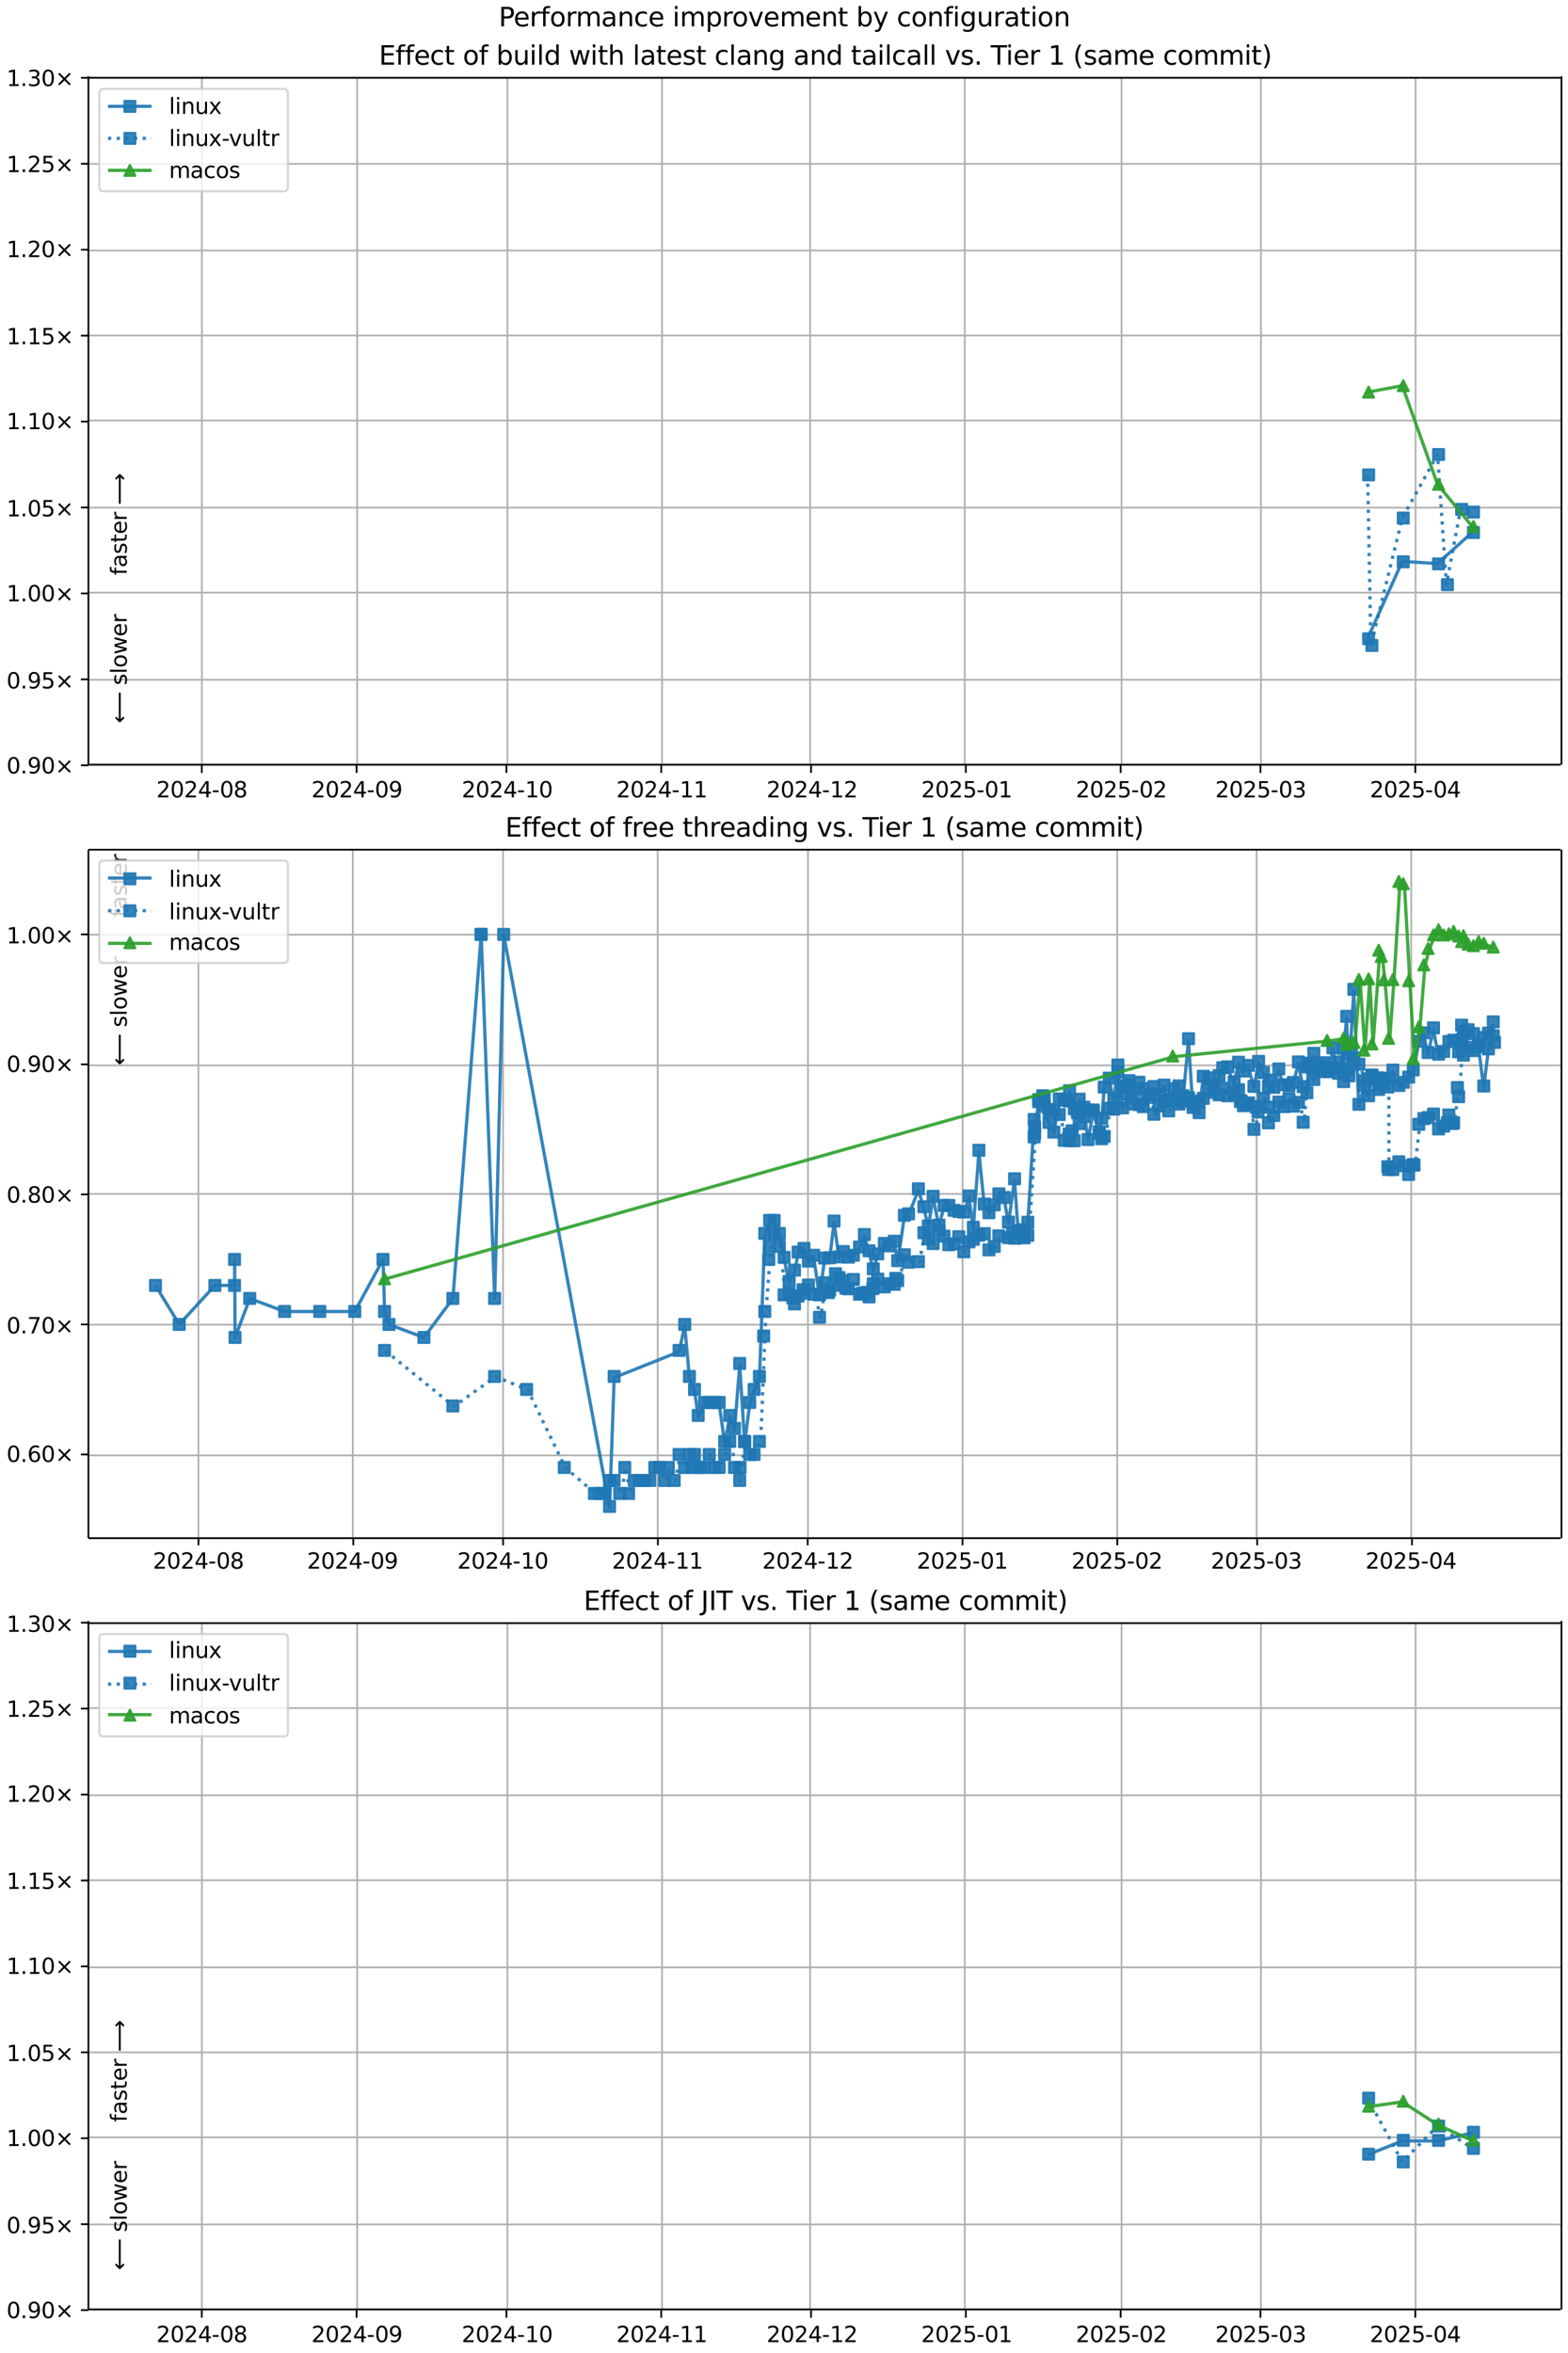 <?xml version="1.0" encoding="UTF-8"?>
<!DOCTYPE svg  PUBLIC '-//W3C//DTD SVG 1.1//EN'  'http://www.w3.org/Graphics/SVG/1.1/DTD/svg11.dtd'>
<svg width="720pt" height="1080pt" version="1.1" viewBox="0 0 720 1080" xmlns="http://www.w3.org/2000/svg" xmlns:xlink="http://www.w3.org/1999/xlink">
<defs>
<style type="text/css">*{stroke-linejoin: round; stroke-linecap: butt}</style>
</defs>
<path d="m0 1080h720v-1080h-720z" fill="#fff"/>
<path d="m40.6 351h676v-316h-676z" fill="#fff"/>
<path d="m92.7 351v-316" clip-path="url(#i)" fill="none" stroke="#b0b0b0" stroke-linecap="square" stroke-width=".8"/>
<defs>
<path id="g" d="m0 0v3.5" stroke="#000" stroke-width=".8"/>
</defs>
<use x="92.66" y="351.265" stroke="#000000" stroke-width=".8" xlink:href="#g"/>
<g transform="translate(71.8 366) scale(.1 -.1)">
<defs>
<path id="c" transform="scale(.016)" d="m1228 531h2203v-531h-2962v531q359 372 979 998 621 627 780 809 303 340 423 576 121 236 121 464 0 372-261 606-261 235-680 235-297 0-627-103-329-103-704-313v638q381 153 712 231 332 78 607 78 725 0 1156-363 431-362 431-968 0-288-108-546-107-257-392-607-78-91-497-524-418-433-1181-1211z"/>
<path id="b" transform="scale(.016)" d="m2034 4250q-487 0-733-480-245-479-245-1442 0-959 245-1439 246-480 733-480 491 0 736 480 246 480 246 1439 0 963-246 1442-245 480-736 480zm0 500q785 0 1199-621 414-620 414-1801 0-1178-414-1799-414-620-1199-620-784 0-1198 620-414 621-414 1799 0 1181 414 1801 414 621 1198 621z"/>
<path id="t" transform="scale(.016)" d="m2419 4116-1594-2491h1594v2491zm-166 550h794v-3041h666v-525h-666v-1100h-628v1100h-2106v609l1940 2957z"/>
<path id="f" transform="scale(.016)" d="m313 2009h1684v-512h-1684v512z"/>
<path id="ai" transform="scale(.016)" d="m2034 2216q-450 0-708-241-257-241-257-662 0-422 257-663 258-241 708-241t709 242q260 243 260 662 0 421-258 662-257 241-711 241zm-631 268q-406 100-633 378-226 279-226 679 0 559 398 884 399 325 1092 325 697 0 1094-325t397-884q0-400-227-679-226-278-629-378 456-106 710-416 255-309 255-755 0-679-414-1042-414-362-1186-362-771 0-1186 362-414 363-414 1042 0 446 256 755 257 310 713 416zm-231 997q0-362 226-565 227-203 636-203 407 0 636 203 230 203 230 565 0 363-230 566-229 203-636 203-409 0-636-203-226-203-226-566z"/>
</defs>
<use xlink:href="#c"/>
<use transform="translate(63.6)" xlink:href="#b"/>
<use transform="translate(127)" xlink:href="#c"/>
<use transform="translate(191)" xlink:href="#t"/>
<use transform="translate(254)" xlink:href="#f"/>
<use transform="translate(291)" xlink:href="#b"/>
<use transform="translate(354)" xlink:href="#ai"/>
</g>
<path d="m164 351v-316" clip-path="url(#i)" fill="none" stroke="#b0b0b0" stroke-linecap="square" stroke-width=".8"/>
<use x="163.745" y="351.265" stroke="#000000" stroke-width=".8" xlink:href="#g"/>
<g transform="translate(143 366) scale(.1 -.1)">
<defs>
<path id="ac" transform="scale(.016)" d="m703 97v575q238-113 481-172 244-59 479-59 625 0 954 420 330 420 377 1277-181-269-460-413-278-144-615-144-700 0-1108 423-408 424-408 1159 0 718 425 1152 425 435 1131 435 810 0 1236-621 427-620 427-1801 0-1103-524-1761-523-658-1407-658-238 0-482 47-243 47-506 141zm1256 1978q425 0 673 290 249 291 249 798 0 503-249 795-248 292-673 292t-673-292-248-795q0-507 248-798 248-290 673-290z"/>
</defs>
<use xlink:href="#c"/>
<use transform="translate(63.6)" xlink:href="#b"/>
<use transform="translate(127)" xlink:href="#c"/>
<use transform="translate(191)" xlink:href="#t"/>
<use transform="translate(254)" xlink:href="#f"/>
<use transform="translate(291)" xlink:href="#b"/>
<use transform="translate(354)" xlink:href="#ac"/>
</g>
<path d="m233 351v-316" clip-path="url(#i)" fill="none" stroke="#b0b0b0" stroke-linecap="square" stroke-width=".8"/>
<use x="232.537" y="351.265" stroke="#000000" stroke-width=".8" xlink:href="#g"/>
<g transform="translate(212 366) scale(.1 -.1)">
<defs>
<path id="e" transform="scale(.016)" d="m794 531h1031v3560l-1122-225v575l1116 225h631v-4135h1031v-531h-2687v531z"/>
</defs>
<use xlink:href="#c"/>
<use transform="translate(63.6)" xlink:href="#b"/>
<use transform="translate(127)" xlink:href="#c"/>
<use transform="translate(191)" xlink:href="#t"/>
<use transform="translate(254)" xlink:href="#f"/>
<use transform="translate(291)" xlink:href="#e"/>
<use transform="translate(354)" xlink:href="#b"/>
</g>
<path d="m304 351v-316" clip-path="url(#i)" fill="none" stroke="#b0b0b0" stroke-linecap="square" stroke-width=".8"/>
<use x="303.622" y="351.265" stroke="#000000" stroke-width=".8" xlink:href="#g"/>
<g transform="translate(283 366) scale(.1 -.1)">
<use xlink:href="#c"/>
<use transform="translate(63.6)" xlink:href="#b"/>
<use transform="translate(127)" xlink:href="#c"/>
<use transform="translate(191)" xlink:href="#t"/>
<use transform="translate(254)" xlink:href="#f"/>
<use transform="translate(291)" xlink:href="#e"/>
<use transform="translate(354)" xlink:href="#e"/>
</g>
<path d="m372 351v-316" clip-path="url(#i)" fill="none" stroke="#b0b0b0" stroke-linecap="square" stroke-width=".8"/>
<use x="372.414" y="351.265" stroke="#000000" stroke-width=".8" xlink:href="#g"/>
<g transform="translate(352 366) scale(.1 -.1)">
<use xlink:href="#c"/>
<use transform="translate(63.6)" xlink:href="#b"/>
<use transform="translate(127)" xlink:href="#c"/>
<use transform="translate(191)" xlink:href="#t"/>
<use transform="translate(254)" xlink:href="#f"/>
<use transform="translate(291)" xlink:href="#e"/>
<use transform="translate(354)" xlink:href="#c"/>
</g>
<path d="m443 351v-316" clip-path="url(#i)" fill="none" stroke="#b0b0b0" stroke-linecap="square" stroke-width=".8"/>
<use x="443.499" y="351.265" stroke="#000000" stroke-width=".8" xlink:href="#g"/>
<g transform="translate(423 366) scale(.1 -.1)">
<defs>
<path id="o" transform="scale(.016)" d="m691 4666h2478v-532h-1900v-1143q137 47 274 70 138 23 276 23 781 0 1237-428 457-428 457-1159 0-753-469-1171-469-417-1322-417-294 0-599 50-304 50-629 150v635q281-153 581-228t634-75q541 0 856 284 316 284 316 772 0 487-316 771-315 285-856 285-253 0-505-56-251-56-513-175v2344z"/>
</defs>
<use xlink:href="#c"/>
<use transform="translate(63.6)" xlink:href="#b"/>
<use transform="translate(127)" xlink:href="#c"/>
<use transform="translate(191)" xlink:href="#o"/>
<use transform="translate(254)" xlink:href="#f"/>
<use transform="translate(291)" xlink:href="#b"/>
<use transform="translate(354)" xlink:href="#e"/>
</g>
<path d="m515 351v-316" clip-path="url(#i)" fill="none" stroke="#b0b0b0" stroke-linecap="square" stroke-width=".8"/>
<use x="514.584" y="351.265" stroke="#000000" stroke-width=".8" xlink:href="#g"/>
<g transform="translate(494 366) scale(.1 -.1)">
<use xlink:href="#c"/>
<use transform="translate(63.6)" xlink:href="#b"/>
<use transform="translate(127)" xlink:href="#c"/>
<use transform="translate(191)" xlink:href="#o"/>
<use transform="translate(254)" xlink:href="#f"/>
<use transform="translate(291)" xlink:href="#b"/>
<use transform="translate(354)" xlink:href="#c"/>
</g>
<path d="m579 351v-316" clip-path="url(#i)" fill="none" stroke="#b0b0b0" stroke-linecap="square" stroke-width=".8"/>
<use x="578.79" y="351.265" stroke="#000000" stroke-width=".8" xlink:href="#g"/>
<g transform="translate(558 366) scale(.1 -.1)">
<defs>
<path id="af" transform="scale(.016)" d="m2597 2516q453-97 707-404 255-306 255-756 0-690-475-1069-475-378-1350-378-293 0-604 58t-642 174v609q262-153 574-231 313-78 654-78 593 0 904 234t311 681q0 413-289 645-289 233-804 233h-544v519h569q465 0 712 186t247 536q0 359-255 551-254 193-729 193-260 0-557-57-297-56-653-174v562q360 100 674 150t592 50q719 0 1137-327 419-326 419-882 0-388-222-655t-631-370z"/>
</defs>
<use xlink:href="#c"/>
<use transform="translate(63.6)" xlink:href="#b"/>
<use transform="translate(127)" xlink:href="#c"/>
<use transform="translate(191)" xlink:href="#o"/>
<use transform="translate(254)" xlink:href="#f"/>
<use transform="translate(291)" xlink:href="#b"/>
<use transform="translate(354)" xlink:href="#af"/>
</g>
<path d="m650 351v-316" clip-path="url(#i)" fill="none" stroke="#b0b0b0" stroke-linecap="square" stroke-width=".8"/>
<use x="649.875" y="351.265" stroke="#000000" stroke-width=".8" xlink:href="#g"/>
<g transform="translate(629 366) scale(.1 -.1)">
<use xlink:href="#c"/>
<use transform="translate(63.6)" xlink:href="#b"/>
<use transform="translate(127)" xlink:href="#c"/>
<use transform="translate(191)" xlink:href="#o"/>
<use transform="translate(254)" xlink:href="#f"/>
<use transform="translate(291)" xlink:href="#b"/>
<use transform="translate(354)" xlink:href="#t"/>
</g>
<path d="m40.6 351h676" clip-path="url(#i)" fill="none" stroke="#b0b0b0" stroke-linecap="square" stroke-width=".8"/>
<defs>
<path id="k" d="m0 0h-3.5" stroke="#000" stroke-width=".8"/>
</defs>
<use x="40.646" y="351.265" stroke="#000000" stroke-width=".8" xlink:href="#k"/>
<g transform="translate(3 355) scale(.1 -.1)">
<defs>
<path id="j" transform="scale(.016)" d="m684 794h660v-794h-660v794z"/>
<path id="l" transform="scale(.016)" d="m4488 3438-1429-1435 1429-1428-372-378-1435 1434-1434-1434-369 378 1425 1428-1425 1435 369 378 1434-1435 1435 1435 372-378z"/>
</defs>
<use xlink:href="#b"/>
<use transform="translate(63.6)" xlink:href="#j"/>
<use transform="translate(95.4)" xlink:href="#ac"/>
<use transform="translate(159)" xlink:href="#b"/>
<use transform="translate(223)" xlink:href="#l"/>
</g>
<path d="m40.6 312h676" clip-path="url(#i)" fill="none" stroke="#b0b0b0" stroke-linecap="square" stroke-width=".8"/>
<use x="40.646" y="311.823" stroke="#000000" stroke-width=".8" xlink:href="#k"/>
<g transform="translate(3 316) scale(.1 -.1)">
<use xlink:href="#b"/>
<use transform="translate(63.6)" xlink:href="#j"/>
<use transform="translate(95.4)" xlink:href="#ac"/>
<use transform="translate(159)" xlink:href="#o"/>
<use transform="translate(223)" xlink:href="#l"/>
</g>
<path d="m40.6 272h676" clip-path="url(#i)" fill="none" stroke="#b0b0b0" stroke-linecap="square" stroke-width=".8"/>
<use x="40.646" y="272.382" stroke="#000000" stroke-width=".8" xlink:href="#k"/>
<g transform="translate(3 276) scale(.1 -.1)">
<use xlink:href="#e"/>
<use transform="translate(63.6)" xlink:href="#j"/>
<use transform="translate(95.4)" xlink:href="#b"/>
<use transform="translate(159)" xlink:href="#b"/>
<use transform="translate(223)" xlink:href="#l"/>
</g>
<path d="m40.6 233h676" clip-path="url(#i)" fill="none" stroke="#b0b0b0" stroke-linecap="square" stroke-width=".8"/>
<use x="40.646" y="232.94" stroke="#000000" stroke-width=".8" xlink:href="#k"/>
<g transform="translate(3 237) scale(.1 -.1)">
<use xlink:href="#e"/>
<use transform="translate(63.6)" xlink:href="#j"/>
<use transform="translate(95.4)" xlink:href="#b"/>
<use transform="translate(159)" xlink:href="#o"/>
<use transform="translate(223)" xlink:href="#l"/>
</g>
<path d="m40.6 193h676" clip-path="url(#i)" fill="none" stroke="#b0b0b0" stroke-linecap="square" stroke-width=".8"/>
<use x="40.646" y="193.499" stroke="#000000" stroke-width=".8" xlink:href="#k"/>
<g transform="translate(3 197) scale(.1 -.1)">
<use xlink:href="#e"/>
<use transform="translate(63.6)" xlink:href="#j"/>
<use transform="translate(95.4)" xlink:href="#e"/>
<use transform="translate(159)" xlink:href="#b"/>
<use transform="translate(223)" xlink:href="#l"/>
</g>
<path d="m40.6 154h676" clip-path="url(#i)" fill="none" stroke="#b0b0b0" stroke-linecap="square" stroke-width=".8"/>
<use x="40.646" y="154.057" stroke="#000000" stroke-width=".8" xlink:href="#k"/>
<g transform="translate(3 158) scale(.1 -.1)">
<use xlink:href="#e"/>
<use transform="translate(63.6)" xlink:href="#j"/>
<use transform="translate(95.4)" xlink:href="#e"/>
<use transform="translate(159)" xlink:href="#o"/>
<use transform="translate(223)" xlink:href="#l"/>
</g>
<path d="m40.6 115h676" clip-path="url(#i)" fill="none" stroke="#b0b0b0" stroke-linecap="square" stroke-width=".8"/>
<use x="40.646" y="114.616" stroke="#000000" stroke-width=".8" xlink:href="#k"/>
<g transform="translate(3 118) scale(.1 -.1)">
<use xlink:href="#e"/>
<use transform="translate(63.6)" xlink:href="#j"/>
<use transform="translate(95.4)" xlink:href="#c"/>
<use transform="translate(159)" xlink:href="#b"/>
<use transform="translate(223)" xlink:href="#l"/>
</g>
<path d="m40.6 75.2h676" clip-path="url(#i)" fill="none" stroke="#b0b0b0" stroke-linecap="square" stroke-width=".8"/>
<use x="40.646" y="75.174" stroke="#000000" stroke-width=".8" xlink:href="#k"/>
<g transform="translate(3 79) scale(.1 -.1)">
<use xlink:href="#e"/>
<use transform="translate(63.6)" xlink:href="#j"/>
<use transform="translate(95.4)" xlink:href="#c"/>
<use transform="translate(159)" xlink:href="#o"/>
<use transform="translate(223)" xlink:href="#l"/>
</g>
<path d="m40.6 35.7h676" clip-path="url(#i)" fill="none" stroke="#b0b0b0" stroke-linecap="square" stroke-width=".8"/>
<use x="40.646" y="35.733" stroke="#000000" stroke-width=".8" xlink:href="#k"/>
<g transform="translate(3 39.5) scale(.1 -.1)">
<use xlink:href="#e"/>
<use transform="translate(63.6)" xlink:href="#j"/>
<use transform="translate(95.4)" xlink:href="#af"/>
<use transform="translate(159)" xlink:href="#b"/>
<use transform="translate(223)" xlink:href="#l"/>
</g>
<path d="m628 293 15.9-35.3 16.2 0.955 16-14.4" clip-path="url(#i)" fill="none" stroke="#1f77b4" stroke-linecap="square" stroke-opacity=".9" stroke-width="1.5"/>
<defs>
<path id="a" d="m-2.5 2.5h5v-5h-5z" stroke="#1f77b4" stroke-opacity=".9"/>
</defs>
<g clip-path="url(#i)" fill="#1f77b4" fill-opacity=".9" stroke="#1f77b4" stroke-opacity=".9">
<use x="628.449" y="293.173" xlink:href="#a"/>
<use x="644.359" y="257.863" xlink:href="#a"/>
<use x="660.57" y="258.818" xlink:href="#a"/>
<use x="676.589" y="244.418" xlink:href="#a"/>
</g>
<g stroke="#1f77b4" stroke-opacity=".9">
<path d="m628 218 1.5 78.3 14.4-58.5 16.2-29.2 4.06 59.7 6.52-34.6 5.44 1.27" clip-path="url(#i)" fill="none" stroke-dasharray="1.5,2.475" stroke-width="1.5"/>
<g clip-path="url(#i)" fill="#1f77b4" fill-opacity=".9">
<use x="628.449" y="217.973" xlink:href="#a"/>
<use x="629.948" y="296.237" xlink:href="#a"/>
<use x="644.359" y="237.787" xlink:href="#a"/>
<use x="660.57" y="208.61" xlink:href="#a"/>
<use x="664.634" y="268.348" xlink:href="#a"/>
<use x="671.153" y="233.78" xlink:href="#a"/>
<use x="676.589" y="235.05" xlink:href="#a"/>
</g>
</g>
<path d="m628 180 15.9-2.98 16.2 45.3 16 19.4" clip-path="url(#i)" fill="none" stroke="#2ca02c" stroke-linecap="square" stroke-opacity=".9" stroke-width="1.5"/>
<defs>
<path id="d" d="m0-2.5-2.5 5h5z" stroke="#2ca02c" stroke-opacity=".9"/>
</defs>
<g clip-path="url(#i)" fill="#2ca02c" fill-opacity=".9" stroke="#2ca02c" stroke-opacity=".9">
<use x="628.449" y="179.969" xlink:href="#d"/>
<use x="644.359" y="176.993" xlink:href="#d"/>
<use x="660.57" y="222.294" xlink:href="#d"/>
<use x="676.589" y="241.649" xlink:href="#d"/>
</g>
<path d="m40.6 351v-316" fill="none" stroke="#000" stroke-linecap="square" stroke-width=".8"/>
<path d="m717 351v-316" fill="none" stroke="#000" stroke-linecap="square" stroke-width=".8"/>
<path d="m40.6 351h676" fill="none" stroke="#000" stroke-linecap="square" stroke-width=".8"/>
<path d="m40.6 35.7h676" fill="none" stroke="#000" stroke-linecap="square" stroke-width=".8"/>
<g clip-path="url(#i)">
<g transform="translate(58.2 264) rotate(-90) scale(.1 -.1)">
<defs>
<path id="y" transform="scale(.016)" d="m2375 4863v-479h-550q-309 0-430-125-120-125-120-450v-309h947v-447h-947v-3053h-578v3053h-550v447h550v244q0 584 272 851 272 268 862 268h544z"/>
<path id="u" transform="scale(.016)" d="m2194 1759q-697 0-966-159t-269-544q0-306 202-486 202-179 548-179 479 0 768 339t289 901v128h-572zm1147 238v-2e3h-575v531q-197-318-491-470t-719-152q-537 0-855 302-317 302-317 808 0 590 395 890 396 300 1180 300h807v57q0 397-261 614t-733 217q-300 0-585-72-284-72-546-216v532q315 122 612 182 297 61 578 61 760 0 1135-394 375-393 375-1193z"/>
<path id="v" transform="scale(.016)" d="m2834 3397v-544q-243 125-506 187-262 63-544 63-428 0-642-131t-214-394q0-200 153-314t616-217l197-44q612-131 870-370t258-667q0-488-386-773-386-284-1061-284-281 0-586 55t-642 164v594q319-166 628-249 309-82 613-82 406 0 624 139 219 139 219 392 0 234-158 359-157 125-692 241l-200 47q-534 112-772 345-237 233-237 639 0 494 350 762 350 269 994 269 318 0 599-47 282-46 519-140z"/>
<path id="p" transform="scale(.016)" d="m1172 4494v-994h1184v-447h-1184v-1900q0-428 117-550t477-122h590v-481h-590q-666 0-919 248-253 249-253 905v1900h-422v447h422v994h578z"/>
<path id="m" transform="scale(.016)" d="m3597 1894v-281h-2644q38-594 358-905t892-311q331 0 642 81t618 244v-544q-310-131-635-200t-659-69q-838 0-1327 487-489 488-489 1320 0 859 464 1363 464 505 1252 505 706 0 1117-455 411-454 411-1235zm-575 169q-6 471-264 752-258 282-683 282-481 0-770-272t-333-766l2050 4z"/>
<path id="r" transform="scale(.016)" d="m2631 2963q-97 56-211 82-114 27-251 27-488 0-749-317t-261-911v-1844h-578v3500h578v-544q182 319 472 473 291 155 707 155 59 0 131-8 72-7 159-23l3-590z"/>
<path id="ao" transform="scale(.016)" d="m8863 2147v-281l-1229-1228-375 375 729 728h-7622v531h7622l-729 728 375 375 1229-1228z"/>
</defs>
<use xlink:href="#y"/>
<use transform="translate(35.2)" xlink:href="#u"/>
<use transform="translate(96.5)" xlink:href="#v"/>
<use transform="translate(149)" xlink:href="#p"/>
<use transform="translate(188)" xlink:href="#m"/>
<use transform="translate(249)" xlink:href="#r"/>
<use transform="translate(290)" xlink:href="#DejaVuSans-20"/>
<use transform="translate(322)" xlink:href="#ao"/>
</g>
</g>
<g clip-path="url(#i)">
<g transform="translate(58.2 332) rotate(-90) scale(.1 -.1)">
<defs>
<path id="ap" transform="scale(.016)" d="m313 1866v281l1228 1228 375-375-728-728h7621v-531h-7621l728-728-375-375-1228 1228z"/>
<path id="s" transform="scale(.016)" d="m603 4863h575v-4863h-575v4863z"/>
<path id="w" transform="scale(.016)" d="m1959 3097q-462 0-731-361t-269-989 267-989q268-361 733-361 460 0 728 362 269 363 269 988 0 622-269 986-268 364-728 364zm0 487q750 0 1178-488 429-487 429-1349 0-859-429-1349-428-489-1178-489-753 0-1180 489-426 490-426 1349 0 862 426 1349 427 488 1180 488z"/>
<path id="ag" transform="scale(.016)" d="m269 3500h575l719-2731 715 2731h678l719-2731 716 2731h575l-916-3500h-678l-753 2869-756-2869h-679l-915 3500z"/>
</defs>
<use xlink:href="#ap"/>
<use transform="translate(143)" xlink:href="#DejaVuSans-20"/>
<use transform="translate(175)" xlink:href="#v"/>
<use transform="translate(227)" xlink:href="#s"/>
<use transform="translate(255)" xlink:href="#w"/>
<use transform="translate(316)" xlink:href="#ag"/>
<use transform="translate(398)" xlink:href="#m"/>
<use transform="translate(460)" xlink:href="#r"/>
</g>
</g>
<g transform="translate(174 29.7) scale(.12 -.12)">
<defs>
<path id="al" transform="scale(.016)" d="m628 4666h2950v-532h-2319v-1381h2222v-531h-2222v-1691h2375v-531h-3006v4666z"/>
<path id="aa" transform="scale(.016)" d="m3122 3366v-538q-244 135-489 202t-495 67q-560 0-870-355-309-354-309-995t309-996q310-354 870-354 250 0 495 67t489 202v-532q-241-112-499-168-257-57-548-57-791 0-1257 497-465 497-465 1341 0 856 470 1346 471 491 1290 491 265 0 518-55 253-54 491-163z"/>
<path id="ar" transform="scale(.016)" d="m3116 1747q0 634-261 995t-717 361q-457 0-718-361t-261-995 261-995 718-361q456 0 717 361t261 995zm-1957 1222q182 312 458 463 277 152 661 152 638 0 1036-506 399-506 399-1331t-399-1332q-398-506-1036-506-384 0-661 152-276 152-458 464v-525h-578v4863h578v-1894z"/>
<path id="ab" transform="scale(.016)" d="m544 1381v2119h575v-2097q0-497 193-746 194-248 582-248 465 0 735 297 271 297 271 810v1984h575v-3500h-575v538q-209-319-486-474-276-155-642-155-603 0-916 375-312 375-312 1097zm1447 2203z"/>
<path id="q" transform="scale(.016)" d="m603 3500h575v-3500h-575v3500zm0 1363h575v-729h-575v729z"/>
<path id="ak" transform="scale(.016)" d="m2906 2969v1894h575v-4863h-575v525q-181-312-458-464-276-152-664-152-634 0-1033 506-398 507-398 1332t398 1331q399 506 1033 506 388 0 664-152 277-151 458-463zm-1959-1222q0-634 261-995t717-361 718 361q263 361 263 995t-263 995q-262 361-718 361t-717-361-261-995z"/>
<path id="aq" transform="scale(.016)" d="m3513 2113v-2113h-575v2094q0 497-194 743-194 247-581 247-466 0-735-297-269-296-269-809v-1978h-578v4863h578v-1907q207 316 486 472 280 156 646 156 603 0 912-373 310-373 310-1098z"/>
<path id="z" transform="scale(.016)" d="m3513 2113v-2113h-575v2094q0 497-194 743-194 247-581 247-466 0-735-297-269-296-269-809v-1978h-578v3500h578v-544q207 316 486 472 280 156 646 156 603 0 912-373 310-373 310-1098z"/>
<path id="aj" transform="scale(.016)" d="m2906 1791q0 625-258 968-257 344-723 344-462 0-720-344-258-343-258-968 0-622 258-966t720-344q466 0 723 344 258 344 258 966zm575-1357q0-893-397-1329-396-436-1215-436-303 0-572 45t-522 139v559q253-137 500-202 247-66 503-66 566 0 847 295t281 892v285q-178-310-456-463t-666-153q-643 0-1037 490-394 491-394 1301 0 812 394 1302 394 491 1037 491 388 0 666-153t456-462v531h575v-3066z"/>
<path id="ad" transform="scale(.016)" d="m191 3500h609l1094-2937 1094 2937h609l-1313-3500h-781l-1312 3500z"/>
<path id="ah" transform="scale(.016)" d="m-19 4666h3947v-532h-1656v-4134h-634v4134h-1657v532z"/>
<path id="an" transform="scale(.016)" d="m1984 4856q-418-718-622-1422-203-703-203-1425 0-721 205-1429t620-1424h-500q-468 735-701 1444t-233 1409q0 697 231 1403 232 707 703 1444h500z"/>
<path id="x" transform="scale(.016)" d="m3328 2828q216 388 516 572t706 184q547 0 844-383 297-382 297-1088v-2113h-578v2094q0 503-179 746-178 244-543 244-447 0-707-297-259-296-259-809v-1978h-578v2094q0 506-178 748t-550 242q-441 0-701-298-259-298-259-808v-1978h-578v3500h578v-544q197 322 472 475t653 153q382 0 649-194 267-193 395-562z"/>
<path id="am" transform="scale(.016)" d="m513 4856h500q468-737 701-1444 233-706 233-1403 0-700-233-1409t-701-1444h-500q415 716 620 1424t205 1429q0 722-205 1425-205 704-620 1422z"/>
</defs>
<use xlink:href="#al"/>
<use transform="translate(63.2)" xlink:href="#y"/>
<use transform="translate(98.4)" xlink:href="#y"/>
<use transform="translate(134)" xlink:href="#m"/>
<use transform="translate(195)" xlink:href="#aa"/>
<use transform="translate(250)" xlink:href="#p"/>
<use transform="translate(289)" xlink:href="#DejaVuSans-20"/>
<use transform="translate(321)" xlink:href="#w"/>
<use transform="translate(382)" xlink:href="#y"/>
<use transform="translate(417)" xlink:href="#DejaVuSans-20"/>
<use transform="translate(449)" xlink:href="#ar"/>
<use transform="translate(513)" xlink:href="#ab"/>
<use transform="translate(576)" xlink:href="#q"/>
<use transform="translate(604)" xlink:href="#s"/>
<use transform="translate(632)" xlink:href="#ak"/>
<use transform="translate(695)" xlink:href="#DejaVuSans-20"/>
<use transform="translate(727)" xlink:href="#ag"/>
<use transform="translate(809)" xlink:href="#q"/>
<use transform="translate(837)" xlink:href="#p"/>
<use transform="translate(876)" xlink:href="#aq"/>
<use transform="translate(939)" xlink:href="#DejaVuSans-20"/>
<use transform="translate(971)" xlink:href="#s"/>
<use transform="translate(999)" xlink:href="#u"/>
<use transform="translate(1060)" xlink:href="#p"/>
<use transform="translate(1099)" xlink:href="#m"/>
<use transform="translate(1161)" xlink:href="#v"/>
<use transform="translate(1213)" xlink:href="#p"/>
<use transform="translate(1252)" xlink:href="#DejaVuSans-20"/>
<use transform="translate(1284)" xlink:href="#aa"/>
<use transform="translate(1339)" xlink:href="#s"/>
<use transform="translate(1367)" xlink:href="#u"/>
<use transform="translate(1428)" xlink:href="#z"/>
<use transform="translate(1491)" xlink:href="#aj"/>
<use transform="translate(1555)" xlink:href="#DejaVuSans-20"/>
<use transform="translate(1586)" xlink:href="#u"/>
<use transform="translate(1648)" xlink:href="#z"/>
<use transform="translate(1711)" xlink:href="#ak"/>
<use transform="translate(1775)" xlink:href="#DejaVuSans-20"/>
<use transform="translate(1806)" xlink:href="#p"/>
<use transform="translate(1846)" xlink:href="#u"/>
<use transform="translate(1907)" xlink:href="#q"/>
<use transform="translate(1935)" xlink:href="#s"/>
<use transform="translate(1962)" xlink:href="#aa"/>
<use transform="translate(2017)" xlink:href="#u"/>
<use transform="translate(2079)" xlink:href="#s"/>
<use transform="translate(2106)" xlink:href="#s"/>
<use transform="translate(2134)" xlink:href="#DejaVuSans-20"/>
<use transform="translate(2166)" xlink:href="#ad"/>
<use transform="translate(2225)" xlink:href="#v"/>
<use transform="translate(2277)" xlink:href="#j"/>
<use transform="translate(2309)" xlink:href="#DejaVuSans-20"/>
<use transform="translate(2341)" xlink:href="#ah"/>
<use transform="translate(2399)" xlink:href="#q"/>
<use transform="translate(2427)" xlink:href="#m"/>
<use transform="translate(2488)" xlink:href="#r"/>
<use transform="translate(2529)" xlink:href="#DejaVuSans-20"/>
<use transform="translate(2561)" xlink:href="#e"/>
<use transform="translate(2625)" xlink:href="#DejaVuSans-20"/>
<use transform="translate(2656)" xlink:href="#an"/>
<use transform="translate(2696)" xlink:href="#v"/>
<use transform="translate(2748)" xlink:href="#u"/>
<use transform="translate(2809)" xlink:href="#x"/>
<use transform="translate(2906)" xlink:href="#m"/>
<use transform="translate(2968)" xlink:href="#DejaVuSans-20"/>
<use transform="translate(3e3)" xlink:href="#aa"/>
<use transform="translate(3055)" xlink:href="#w"/>
<use transform="translate(3116)" xlink:href="#x"/>
<use transform="translate(3213)" xlink:href="#x"/>
<use transform="translate(3311)" xlink:href="#q"/>
<use transform="translate(3338)" xlink:href="#p"/>
<use transform="translate(3378)" xlink:href="#am"/>
</g>
<path d="m47.6 87.8h82.6q2 0 2-2v-43q0-2-2-2h-82.6q-2 0-2 2v43q0 2 2 2z" fill="#fff" opacity=".8" stroke="#ccc"/>
<path d="m49.6 48.8h10 10" fill="none" stroke="#1f77b4" stroke-linecap="square" stroke-opacity=".9" stroke-width="1.5"/>
<use x="59.646" y="48.831" fill="#1f77b4" fill-opacity=".9" stroke="#1f77b4" stroke-opacity=".9" xlink:href="#a"/>
<g transform="translate(77.6 52.3) scale(.1 -.1)">
<defs>
<path id="ae" transform="scale(.016)" d="m3513 3500-1266-1703 1331-1797h-678l-1019 1375-1018-1375h-679l1360 1831-1244 1669h678l928-1247 928 1247h679z"/>
</defs>
<use xlink:href="#s"/>
<use transform="translate(27.8)" xlink:href="#q"/>
<use transform="translate(55.6)" xlink:href="#z"/>
<use transform="translate(119)" xlink:href="#ab"/>
<use transform="translate(182)" xlink:href="#ae"/>
</g>
<path d="m49.6 63.5h10 10" fill="none" stroke="#1f77b4" stroke-dasharray="1.5,2.475" stroke-opacity=".9" stroke-width="1.5"/>
<use x="59.646" y="63.509" fill="#1f77b4" fill-opacity=".9" stroke="#1f77b4" stroke-opacity=".9" xlink:href="#a"/>
<g transform="translate(77.6 67) scale(.1 -.1)">
<use xlink:href="#s"/>
<use transform="translate(27.8)" xlink:href="#q"/>
<use transform="translate(55.6)" xlink:href="#z"/>
<use transform="translate(119)" xlink:href="#ab"/>
<use transform="translate(182)" xlink:href="#ae"/>
<use transform="translate(242)" xlink:href="#f"/>
<use transform="translate(275)" xlink:href="#ad"/>
<use transform="translate(334)" xlink:href="#ab"/>
<use transform="translate(398)" xlink:href="#s"/>
<use transform="translate(425)" xlink:href="#p"/>
<use transform="translate(465)" xlink:href="#r"/>
</g>
<path d="m49.6 78.2h10 10" fill="none" stroke="#2ca02c" stroke-linecap="square" stroke-opacity=".9" stroke-width="1.5"/>
<use x="59.646" y="78.187" fill="#2ca02c" fill-opacity=".9" stroke="#2ca02c" stroke-opacity=".9" xlink:href="#d"/>
<g transform="translate(77.6 81.7) scale(.1 -.1)">
<use xlink:href="#x"/>
<use transform="translate(97.4)" xlink:href="#u"/>
<use transform="translate(159)" xlink:href="#aa"/>
<use transform="translate(214)" xlink:href="#w"/>
<use transform="translate(275)" xlink:href="#v"/>
</g>
<path d="m40.6 706h676v-316h-676z" fill="#fff"/>
<path d="m91.1 706v-316" clip-path="url(#n)" fill="none" stroke="#b0b0b0" stroke-linecap="square" stroke-width=".8"/>
<use x="91.131" y="705.793" stroke="#000000" stroke-width=".8" xlink:href="#g"/>
<g transform="translate(70.2 720) scale(.1 -.1)">
<use xlink:href="#c"/>
<use transform="translate(63.6)" xlink:href="#b"/>
<use transform="translate(127)" xlink:href="#c"/>
<use transform="translate(191)" xlink:href="#t"/>
<use transform="translate(254)" xlink:href="#f"/>
<use transform="translate(291)" xlink:href="#b"/>
<use transform="translate(354)" xlink:href="#ai"/>
</g>
<path d="m162 706v-316" clip-path="url(#n)" fill="none" stroke="#b0b0b0" stroke-linecap="square" stroke-width=".8"/>
<use x="162.217" y="705.793" stroke="#000000" stroke-width=".8" xlink:href="#g"/>
<g transform="translate(141 720) scale(.1 -.1)">
<use xlink:href="#c"/>
<use transform="translate(63.6)" xlink:href="#b"/>
<use transform="translate(127)" xlink:href="#c"/>
<use transform="translate(191)" xlink:href="#t"/>
<use transform="translate(254)" xlink:href="#f"/>
<use transform="translate(291)" xlink:href="#b"/>
<use transform="translate(354)" xlink:href="#ac"/>
</g>
<path d="m231 706v-316" clip-path="url(#n)" fill="none" stroke="#b0b0b0" stroke-linecap="square" stroke-width=".8"/>
<use x="231.009" y="705.793" stroke="#000000" stroke-width=".8" xlink:href="#g"/>
<g transform="translate(210 720) scale(.1 -.1)">
<use xlink:href="#c"/>
<use transform="translate(63.6)" xlink:href="#b"/>
<use transform="translate(127)" xlink:href="#c"/>
<use transform="translate(191)" xlink:href="#t"/>
<use transform="translate(254)" xlink:href="#f"/>
<use transform="translate(291)" xlink:href="#e"/>
<use transform="translate(354)" xlink:href="#b"/>
</g>
<path d="m302 706v-316" clip-path="url(#n)" fill="none" stroke="#b0b0b0" stroke-linecap="square" stroke-width=".8"/>
<use x="302.094" y="705.793" stroke="#000000" stroke-width=".8" xlink:href="#g"/>
<g transform="translate(281 720) scale(.1 -.1)">
<use xlink:href="#c"/>
<use transform="translate(63.6)" xlink:href="#b"/>
<use transform="translate(127)" xlink:href="#c"/>
<use transform="translate(191)" xlink:href="#t"/>
<use transform="translate(254)" xlink:href="#f"/>
<use transform="translate(291)" xlink:href="#e"/>
<use transform="translate(354)" xlink:href="#e"/>
</g>
<path d="m371 706v-316" clip-path="url(#n)" fill="none" stroke="#b0b0b0" stroke-linecap="square" stroke-width=".8"/>
<use x="370.886" y="705.793" stroke="#000000" stroke-width=".8" xlink:href="#g"/>
<g transform="translate(350 720) scale(.1 -.1)">
<use xlink:href="#c"/>
<use transform="translate(63.6)" xlink:href="#b"/>
<use transform="translate(127)" xlink:href="#c"/>
<use transform="translate(191)" xlink:href="#t"/>
<use transform="translate(254)" xlink:href="#f"/>
<use transform="translate(291)" xlink:href="#e"/>
<use transform="translate(354)" xlink:href="#c"/>
</g>
<path d="m442 706v-316" clip-path="url(#n)" fill="none" stroke="#b0b0b0" stroke-linecap="square" stroke-width=".8"/>
<use x="441.971" y="705.793" stroke="#000000" stroke-width=".8" xlink:href="#g"/>
<g transform="translate(421 720) scale(.1 -.1)">
<use xlink:href="#c"/>
<use transform="translate(63.6)" xlink:href="#b"/>
<use transform="translate(127)" xlink:href="#c"/>
<use transform="translate(191)" xlink:href="#o"/>
<use transform="translate(254)" xlink:href="#f"/>
<use transform="translate(291)" xlink:href="#b"/>
<use transform="translate(354)" xlink:href="#e"/>
</g>
<path d="m513 706v-316" clip-path="url(#n)" fill="none" stroke="#b0b0b0" stroke-linecap="square" stroke-width=".8"/>
<use x="513.056" y="705.793" stroke="#000000" stroke-width=".8" xlink:href="#g"/>
<g transform="translate(492 720) scale(.1 -.1)">
<use xlink:href="#c"/>
<use transform="translate(63.6)" xlink:href="#b"/>
<use transform="translate(127)" xlink:href="#c"/>
<use transform="translate(191)" xlink:href="#o"/>
<use transform="translate(254)" xlink:href="#f"/>
<use transform="translate(291)" xlink:href="#b"/>
<use transform="translate(354)" xlink:href="#c"/>
</g>
<path d="m577 706v-316" clip-path="url(#n)" fill="none" stroke="#b0b0b0" stroke-linecap="square" stroke-width=".8"/>
<use x="577.262" y="705.793" stroke="#000000" stroke-width=".8" xlink:href="#g"/>
<g transform="translate(556 720) scale(.1 -.1)">
<use xlink:href="#c"/>
<use transform="translate(63.6)" xlink:href="#b"/>
<use transform="translate(127)" xlink:href="#c"/>
<use transform="translate(191)" xlink:href="#o"/>
<use transform="translate(254)" xlink:href="#f"/>
<use transform="translate(291)" xlink:href="#b"/>
<use transform="translate(354)" xlink:href="#af"/>
</g>
<path d="m648 706v-316" clip-path="url(#n)" fill="none" stroke="#b0b0b0" stroke-linecap="square" stroke-width=".8"/>
<use x="648.347" y="705.793" stroke="#000000" stroke-width=".8" xlink:href="#g"/>
<g transform="translate(627 720) scale(.1 -.1)">
<use xlink:href="#c"/>
<use transform="translate(63.6)" xlink:href="#b"/>
<use transform="translate(127)" xlink:href="#c"/>
<use transform="translate(191)" xlink:href="#o"/>
<use transform="translate(254)" xlink:href="#f"/>
<use transform="translate(291)" xlink:href="#b"/>
<use transform="translate(354)" xlink:href="#t"/>
</g>
<path d="m40.6 668h676" clip-path="url(#n)" fill="none" stroke="#b0b0b0" stroke-linecap="square" stroke-width=".8"/>
<use x="40.646" y="667.58" stroke="#000000" stroke-width=".8" xlink:href="#k"/>
<g transform="translate(3 671) scale(.1 -.1)">
<defs>
<path id="ay" transform="scale(.016)" d="m2113 2584q-425 0-674-291-248-290-248-796 0-503 248-796 249-292 674-292t673 292q248 293 248 796 0 506-248 796-248 291-673 291zm1253 1979v-575q-238 112-480 171-242 60-480 60-625 0-955-422-329-422-376-1275 184 272 462 417 279 145 613 145 703 0 1111-427 408-426 408-1160 0-719-425-1154-425-434-1131-434-810 0-1238 620-428 621-428 1799 0 1106 525 1764t1409 658q238 0 480-47t505-140z"/>
</defs>
<use xlink:href="#b"/>
<use transform="translate(63.6)" xlink:href="#j"/>
<use transform="translate(95.4)" xlink:href="#ay"/>
<use transform="translate(159)" xlink:href="#b"/>
<use transform="translate(223)" xlink:href="#l"/>
</g>
<path d="m40.6 608h676" clip-path="url(#n)" fill="none" stroke="#b0b0b0" stroke-linecap="square" stroke-width=".8"/>
<use x="40.646" y="607.903" stroke="#000000" stroke-width=".8" xlink:href="#k"/>
<g transform="translate(3 612) scale(.1 -.1)">
<defs>
<path id="ax" transform="scale(.016)" d="m525 4666h3e3v-269l-1694-4397h-659l1594 4134h-2241v532z"/>
</defs>
<use xlink:href="#b"/>
<use transform="translate(63.6)" xlink:href="#j"/>
<use transform="translate(95.4)" xlink:href="#ax"/>
<use transform="translate(159)" xlink:href="#b"/>
<use transform="translate(223)" xlink:href="#l"/>
</g>
<path d="m40.6 548h676" clip-path="url(#n)" fill="none" stroke="#b0b0b0" stroke-linecap="square" stroke-width=".8"/>
<use x="40.646" y="548.225" stroke="#000000" stroke-width=".8" xlink:href="#k"/>
<g transform="translate(3 552) scale(.1 -.1)">
<use xlink:href="#b"/>
<use transform="translate(63.6)" xlink:href="#j"/>
<use transform="translate(95.4)" xlink:href="#ai"/>
<use transform="translate(159)" xlink:href="#b"/>
<use transform="translate(223)" xlink:href="#l"/>
</g>
<path d="m40.6 489h676" clip-path="url(#n)" fill="none" stroke="#b0b0b0" stroke-linecap="square" stroke-width=".8"/>
<use x="40.646" y="488.548" stroke="#000000" stroke-width=".8" xlink:href="#k"/>
<g transform="translate(3 492) scale(.1 -.1)">
<use xlink:href="#b"/>
<use transform="translate(63.6)" xlink:href="#j"/>
<use transform="translate(95.4)" xlink:href="#ac"/>
<use transform="translate(159)" xlink:href="#b"/>
<use transform="translate(223)" xlink:href="#l"/>
</g>
<path d="m40.6 429h676" clip-path="url(#n)" fill="none" stroke="#b0b0b0" stroke-linecap="square" stroke-width=".8"/>
<use x="40.646" y="428.871" stroke="#000000" stroke-width=".8" xlink:href="#k"/>
<g transform="translate(3 433) scale(.1 -.1)">
<use xlink:href="#e"/>
<use transform="translate(63.6)" xlink:href="#j"/>
<use transform="translate(95.4)" xlink:href="#b"/>
<use transform="translate(159)" xlink:href="#b"/>
<use transform="translate(223)" xlink:href="#l"/>
</g>
<g stroke="#1f77b4" stroke-opacity=".9">
<path d="m71.4 590 10.9 17.9 16.4-17.9h9.02l0.015-11.9 0.218 35.8 6.74-17.9 16 5.97h32.2l13-23.9 0.706 23.9 2.06 5.97 16 5.97 13.3-17.9 13-167 6.19 167 4.16-167 48.6 263 2.11-59.7 29.8-11.9 2.59-11.9 2.17 23.9 2.34 5.97 1.7 11.9 2.89-5.97h6.72l2.52 17.9 2.35-11.9 2.18 5.97 2.39-29.8 2.26 35.8 2.34-17.9 2.02-5.97 2.44-5.97 2.45-65.6 2.24-5.97h2.07l2.39 5.97 2.18 11 2.31 11 2.46-5.16 1.67-8.26 2.68-1.69 2.06 5.85 2.37-2.71 2.68 18.1 2.37-16.9 2.3-0.143 2.03-16.9 2.29 16.5 1.94-2.47 2.37 2.58 2.27-0.885 2.83-3.77 2.21-5.73 2.15 7.47 1.96 8.28 2.02-6.88 3.04-4.81 2.07 1.14 2.51-2.13 1.56 8.93 3.06-20.8 1.91-0.693 4.52-11.5 2.51 8.22 2.03 8.81 2.22-13.6 2.69 13.2 2.32-9.02 2.19-0.03 2.39 2.26 2.17 0.536 2.34 0.243 2.37-7.38 1.99 14.4 2.56-35.3 2.47 24.7 2.13 3.97 2.45-3.6 2.11-5.07 2.48 1.7 1.92 11.3 2.8-19.9 1.76 24.5 2.65-1.18 1.7-3.42 2.9-47.2 0.242 3.41 1.86-11.5 2.55 2.15 2.18 7.31 2.21 4.46 2.5-15.2 2.27 0.602 2.25 0.392 0.181-4.76 2.19 8.31 1.49 0.956 0.729-5.4 2.2 3.71 1.89 14.9 2.36-13.2 2.79 9.59 1.1-6.2 1.19-14.3 2.28-4.14 2.14 9.81 1.84-15.8 2.21 19.7 2.24-6.37 0.673-6.15 1.66 7.6 2.89-6.86 1.97 11.2 2.67-4.26 2.2-4.95 2.38 3.74 2.28-4.41 2.13 6.65 2.5-5.03 2.21-1.28 1.88 5.89 2.53-27.5 2.07 31.5 2.78 2.41 1.91-16.7 2.64 0.706 2.1 4.66 4.22-9.29 2.29-0.393 2.91 6.9 2.03-9.03 2.24 4.05 2.36-2.57 2.47 9.63 2.14-11.5 2.24 5.13 2.29 6.35 0.446-2.84 2 3.32 2.3-8.47 2.29 7.22 2.36 0.505 2.05-1.55 2.34-9.4 2.15 11.4 1.72 2.78 0.866-13.5 2.3 7.48 2.15-5.4 2.42-2.32 2.13 3.71 2.06-10.5 2.59 11.7 2.34-11.3 1.43-14.8 0.965 27.3 2.31-39.7 2.31 52.8 2.26-8.63 2.21 4.68 1.5-9.5 3.14 6.6 2.32-4.03 2.2-1.05 1.96-3.81 2.76 7.07 2.03-1.46 2.47-2.39 2.11-3.31 2.55-13.1 2.28-3.87 1.98 9.01 2.49-11.3 2.32 12.1 2.36-1.26 2.37-4.56 2.16-0.608 2.32 5.32 1.37-12.3 0.821 13.8 2.18-11.7 2.44 1.82 2.38 5.34 2.34 18.7 2.14-17 2.22-12.4v0" clip-path="url(#n)" fill="none" stroke-linecap="square" stroke-width="1.5"/>
<g clip-path="url(#n)" fill="#1f77b4" fill-opacity=".9">
<use x="71.389" y="590" xlink:href="#a"/>
<use x="82.299" y="607.903" xlink:href="#a"/>
<use x="98.673" y="590" xlink:href="#a"/>
<use x="107.694" y="590" xlink:href="#a"/>
<use x="107.709" y="578.064" xlink:href="#a"/>
<use x="107.927" y="613.87" xlink:href="#a"/>
<use x="114.669" y="595.967" xlink:href="#a"/>
<use x="130.684" y="601.935" xlink:href="#a"/>
<use x="146.825" y="601.935" xlink:href="#a"/>
<use x="162.913" y="601.935" xlink:href="#a"/>
<use x="175.867" y="578.064" xlink:href="#a"/>
<use x="176.573" y="601.935" xlink:href="#a"/>
<use x="178.629" y="607.903" xlink:href="#a"/>
<use x="194.654" y="613.87" xlink:href="#a"/>
<use x="207.947" y="595.967" xlink:href="#a"/>
<use x="220.899" y="428.871" xlink:href="#a"/>
<use x="220.923" y="428.871" xlink:href="#a"/>
<use x="227.116" y="595.967" xlink:href="#a"/>
<use x="231.28" y="428.871" xlink:href="#a"/>
<use x="279.891" y="691.451" xlink:href="#a"/>
<use x="282.001" y="631.774" xlink:href="#a"/>
<use x="311.82" y="619.838" xlink:href="#a"/>
<use x="314.409" y="607.903" xlink:href="#a"/>
<use x="316.575" y="631.774" xlink:href="#a"/>
<use x="318.914" y="637.741" xlink:href="#a"/>
<use x="320.61" y="649.677" xlink:href="#a"/>
<use x="323.498" y="643.709" xlink:href="#a"/>
<use x="325.669" y="643.709" xlink:href="#a"/>
<use x="328.196" y="643.709" xlink:href="#a"/>
<use x="330.221" y="643.709" xlink:href="#a"/>
<use x="332.74" y="661.612" xlink:href="#a"/>
<use x="335.093" y="649.677" xlink:href="#a"/>
<use x="337.268" y="655.644" xlink:href="#a"/>
<use x="339.654" y="625.806" xlink:href="#a"/>
<use x="341.91" y="661.612" xlink:href="#a"/>
<use x="344.247" y="643.709" xlink:href="#a"/>
<use x="346.266" y="637.741" xlink:href="#a"/>
<use x="348.711" y="631.774" xlink:href="#a"/>
<use x="351.165" y="566.129" xlink:href="#a"/>
<use x="353.405" y="560.161" xlink:href="#a"/>
<use x="355.473" y="560.161" xlink:href="#a"/>
<use x="357.864" y="566.129" xlink:href="#a"/>
<use x="360.048" y="577.114" xlink:href="#a"/>
<use x="362.36" y="588.121" xlink:href="#a"/>
<use x="364.823" y="582.96" xlink:href="#a"/>
<use x="366.496" y="574.704" xlink:href="#a"/>
<use x="369.172" y="573.013" xlink:href="#a"/>
<use x="371.235" y="578.861" xlink:href="#a"/>
<use x="373.608" y="576.154" xlink:href="#a"/>
<use x="376.284" y="594.296" xlink:href="#a"/>
<use x="378.657" y="577.443" xlink:href="#a"/>
<use x="380.958" y="577.3" xlink:href="#a"/>
<use x="382.987" y="560.45" xlink:href="#a"/>
<use x="385.281" y="576.914" xlink:href="#a"/>
<use x="387.222" y="574.443" xlink:href="#a"/>
<use x="389.591" y="577.022" xlink:href="#a"/>
<use x="391.86" y="576.137" xlink:href="#a"/>
<use x="394.692" y="572.369" xlink:href="#a"/>
<use x="396.903" y="566.639" xlink:href="#a"/>
<use x="399.054" y="574.108" xlink:href="#a"/>
<use x="401.01" y="582.384" xlink:href="#a"/>
<use x="403.03" y="575.508" xlink:href="#a"/>
<use x="406.073" y="570.697" xlink:href="#a"/>
<use x="408.147" y="571.832" xlink:href="#a"/>
<use x="410.659" y="569.704" xlink:href="#a"/>
<use x="412.216" y="578.632" xlink:href="#a"/>
<use x="415.28" y="557.823" xlink:href="#a"/>
<use x="417.194" y="557.129" xlink:href="#a"/>
<use x="421.718" y="545.654" xlink:href="#a"/>
<use x="424.228" y="553.878" xlink:href="#a"/>
<use x="426.253" y="562.688" xlink:href="#a"/>
<use x="428.47" y="549.08" xlink:href="#a"/>
<use x="431.164" y="562.32" xlink:href="#a"/>
<use x="433.482" y="553.297" xlink:href="#a"/>
<use x="435.674" y="553.268" xlink:href="#a"/>
<use x="438.065" y="555.528" xlink:href="#a"/>
<use x="440.238" y="556.064" xlink:href="#a"/>
<use x="442.58" y="556.307" xlink:href="#a"/>
<use x="444.951" y="548.928" xlink:href="#a"/>
<use x="446.944" y="563.297" xlink:href="#a"/>
<use x="449.501" y="527.965" xlink:href="#a"/>
<use x="451.969" y="552.647" xlink:href="#a"/>
<use x="454.102" y="556.618" xlink:href="#a"/>
<use x="456.555" y="553.018" xlink:href="#a"/>
<use x="458.663" y="547.951" xlink:href="#a"/>
<use x="461.14" y="549.651" xlink:href="#a"/>
<use x="463.063" y="560.924" xlink:href="#a"/>
<use x="465.862" y="541.046" xlink:href="#a"/>
<use x="467.621" y="565.592" xlink:href="#a"/>
<use x="470.267" y="564.411" xlink:href="#a"/>
<use x="471.969" y="560.992" xlink:href="#a"/>
<use x="474.865" y="513.816" xlink:href="#a"/>
<use x="475.107" y="517.222" xlink:href="#a"/>
<use x="476.962" y="505.709" xlink:href="#a"/>
<use x="479.515" y="507.856" xlink:href="#a"/>
<use x="481.69" y="515.17" xlink:href="#a"/>
<use x="483.904" y="519.627" xlink:href="#a"/>
<use x="486.407" y="504.392" xlink:href="#a"/>
<use x="488.682" y="504.994" xlink:href="#a"/>
<use x="490.935" y="505.386" xlink:href="#a"/>
<use x="491.116" y="500.623" xlink:href="#a"/>
<use x="493.307" y="508.936" xlink:href="#a"/>
<use x="494.797" y="509.892" xlink:href="#a"/>
<use x="495.526" y="504.497" xlink:href="#a"/>
<use x="497.724" y="508.205" xlink:href="#a"/>
<use x="499.616" y="523.055" xlink:href="#a"/>
<use x="501.973" y="509.899" xlink:href="#a"/>
<use x="504.764" y="519.485" xlink:href="#a"/>
<use x="505.859" y="513.282" xlink:href="#a"/>
<use x="507.054" y="498.972" xlink:href="#a"/>
<use x="509.333" y="494.83" xlink:href="#a"/>
<use x="511.471" y="504.637" xlink:href="#a"/>
<use x="513.313" y="488.823" xlink:href="#a"/>
<use x="515.524" y="508.504" xlink:href="#a"/>
<use x="517.764" y="502.137" xlink:href="#a"/>
<use x="518.438" y="495.985" xlink:href="#a"/>
<use x="520.098" y="503.585" xlink:href="#a"/>
<use x="522.991" y="496.72" xlink:href="#a"/>
<use x="524.964" y="507.943" xlink:href="#a"/>
<use x="527.637" y="503.681" xlink:href="#a"/>
<use x="529.839" y="498.732" xlink:href="#a"/>
<use x="532.221" y="502.469" xlink:href="#a"/>
<use x="534.501" y="498.057" xlink:href="#a"/>
<use x="536.634" y="504.708" xlink:href="#a"/>
<use x="539.138" y="499.678" xlink:href="#a"/>
<use x="541.352" y="498.395" xlink:href="#a"/>
<use x="543.233" y="504.285" xlink:href="#a"/>
<use x="545.767" y="476.753" xlink:href="#a"/>
<use x="547.836" y="508.288" xlink:href="#a"/>
<use x="550.616" y="510.696" xlink:href="#a"/>
<use x="552.525" y="493.984" xlink:href="#a"/>
<use x="555.167" y="494.689" xlink:href="#a"/>
<use x="557.268" y="499.346" xlink:href="#a"/>
<use x="559.775" y="493.674" xlink:href="#a"/>
<use x="561.488" y="490.056" xlink:href="#a"/>
<use x="563.781" y="489.662" xlink:href="#a"/>
<use x="566.689" y="496.567" xlink:href="#a"/>
<use x="568.718" y="487.541" xlink:href="#a"/>
<use x="570.963" y="491.59" xlink:href="#a"/>
<use x="573.32" y="489.022" xlink:href="#a"/>
<use x="575.786" y="498.652" xlink:href="#a"/>
<use x="577.927" y="487.152" xlink:href="#a"/>
<use x="580.169" y="492.283" xlink:href="#a"/>
<use x="582.455" y="498.629" xlink:href="#a"/>
<use x="582.901" y="495.79" xlink:href="#a"/>
<use x="584.903" y="499.106" xlink:href="#a"/>
<use x="587.205" y="490.639" xlink:href="#a"/>
<use x="589.491" y="497.859" xlink:href="#a"/>
<use x="591.85" y="498.364" xlink:href="#a"/>
<use x="593.902" y="496.816" xlink:href="#a"/>
<use x="596.238" y="487.412" xlink:href="#a"/>
<use x="598.392" y="498.769" xlink:href="#a"/>
<use x="600.108" y="501.546" xlink:href="#a"/>
<use x="600.974" y="488.015" xlink:href="#a"/>
<use x="603.278" y="495.493" xlink:href="#a"/>
<use x="605.425" y="490.095" xlink:href="#a"/>
<use x="607.843" y="487.774" xlink:href="#a"/>
<use x="609.975" y="491.484" xlink:href="#a"/>
<use x="612.032" y="480.961" xlink:href="#a"/>
<use x="614.623" y="492.626" xlink:href="#a"/>
<use x="616.968" y="481.279" xlink:href="#a"/>
<use x="618.395" y="466.485" xlink:href="#a"/>
<use x="619.36" y="493.788" xlink:href="#a"/>
<use x="621.668" y="454.087" xlink:href="#a"/>
<use x="623.982" y="506.881" xlink:href="#a"/>
<use x="626.24" y="498.254" xlink:href="#a"/>
<use x="628.449" y="502.938" xlink:href="#a"/>
<use x="629.948" y="493.436" xlink:href="#a"/>
<use x="633.085" y="500.034" xlink:href="#a"/>
<use x="635.409" y="496.002" xlink:href="#a"/>
<use x="637.607" y="494.953" xlink:href="#a"/>
<use x="639.567" y="491.148" xlink:href="#a"/>
<use x="642.325" y="498.215" xlink:href="#a"/>
<use x="644.359" y="496.758" xlink:href="#a"/>
<use x="646.83" y="494.372" xlink:href="#a"/>
<use x="648.941" y="491.066" xlink:href="#a"/>
<use x="651.492" y="477.942" xlink:href="#a"/>
<use x="653.777" y="474.074" xlink:href="#a"/>
<use x="655.755" y="483.08" xlink:href="#a"/>
<use x="658.248" y="471.77" xlink:href="#a"/>
<use x="660.57" y="483.872" xlink:href="#a"/>
<use x="662.927" y="482.613" xlink:href="#a"/>
<use x="665.296" y="478.048" xlink:href="#a"/>
<use x="667.458" y="477.44" xlink:href="#a"/>
<use x="669.779" y="482.765" xlink:href="#a"/>
<use x="671.153" y="470.51" xlink:href="#a"/>
<use x="671.974" y="484.292" xlink:href="#a"/>
<use x="674.152" y="472.602" xlink:href="#a"/>
<use x="676.589" y="474.426" xlink:href="#a"/>
<use x="678.973" y="479.762" xlink:href="#a"/>
<use x="681.318" y="498.466" xlink:href="#a"/>
<use x="683.462" y="481.452" xlink:href="#a"/>
<use x="685.68" y="469.015" xlink:href="#a"/>
</g>
</g>
<g stroke="#1f77b4" stroke-opacity=".9">
<path d="m177 620 31.4 25.5 19.2-13.6 14.7 5.97 17.3 35.8 13.9 11.9h4.5l2.44-5.97h2.11l2.56 5.97 2.33-11.9 1.76 11.9 2.62-5.97h7.12l2.29-5.97h2.06l2.43 5.97 1.72-5.97 2.69 5.97 2.24-11.9 2.59 5.97 2.17-5.97 1.17 5.97 1.17-5.97 1.7 5.97h2.89l2.17-5.97 2.53 5.97h2.03l2.52-5.97 2.35-5.97 2.18 11.9 2.39 5.97 0.173-5.97 2.08-11.9 2.34 5.97h2.02l2.44-5.97 2.45-59.7 2.24-29.8 2.07-5.97 2.39 5.97 2.18 22.2 2.31-0.394 1.67 1.84 0.793 2.71 1.67-3.62 2.23-2.89 0.451 1.63 2.06-3.8 2.37 4.2 2.68 10.6 2.37-15.9 1.74 4.53 0.564-1.12 2.03-2.26 0.658-5.32 1.63 1.79 1.94 1.43 1.14 3.42 1.22 0.31 2.27-4.29 2.83 6.77 1.67-0.5 0.543 0.164 1.15-0.516 0.998 2.11 1.77-3.82 0.184-2.27 2.02-2.09 3.04 3.58 2.07-1.5 2.51 0.295 0.664-2.73 0.892 1.01 3.06-11.9 1.91 3.43 4.52-0.251 2.51-13.3 2.03 2.79 2.22 2.21 2.69-6.02 2.32 2.63 2.19 3.92 2.39-0.391 2.17-3.28 2.34 6.9 2.37-4.53 1.99-1.2 2.56-1.86 2.47-0.733 2.13 7.45 2.45-1.58 2.11-4.85 4.4 0.834 1.93-1.74 0.873 2.01 1.76-3.5 2.65 3.32 1.7-1.15 2.9-45.1 0.242-1.74 1.86-15.4 1.84-1.79 0.708 1.18 2.18 5.19 2.21 0.098 2.5 2.19 2.27 11.8 2.25-2.93 0.181 3.1 1.19-4.55 0.996 4.58 1.49-12.8 0.729 4.97 2.2-3.21 1.89-3 2.36-0.082 2.79 10.8 1.1 2.47 1.19-1.08 2.28-12.9 2.14 0.434 1.84-17.1 2.21 6.89 2.24-0.33 0.673-0.826 1.66 8.98 2.89 0.258 1.97-7.34 2.67 2.46 2.2 9.33 2.38-3.79 2.28-1.89 2.13 4.14 2.5-5.16 2.21 2.05 1.75-1.27 0.13-2.62 2.53 0.942 2.07 2.81 2.78-1.27 1.91-1.24 2.64-3.97 2.1 1.19 2.51 1.16 1.71-3.02 2.29 3.46 2.91-0.768 2.03-2.03 0.882 5.48 0.248-0.365 1.11 2.26 1.69-0.593 0.672-0.741 2.47 12.2 1.9-7.98 0.236-2.43 2.24-3.81 2.29 11.2 0.446-7.19 2 3.81 2.3-6.17 2.29 2.08 2.36-3.58 2.05 3.38 2.34-1.76 2.15 9.14 1.72-25.4 0.866-1.11 2.3-5.12 2.15 5.81 2.12 2.56 0.303-2.31 2.13 2.37 2.06-1.8 2.59-2.64 1.85 2.78 0.495 6.22 1.43-4.96 0.965-7.43 2.31 1.55 2.31 2.86 2.26 7.52 2.21-0.804 1.5-1.65 2.99 1.17 0.147 2.87 1.15-2.68 1.17 2.18 1.83 1.85 0.024 36.6 0.344 1.31 1.96 0.028 2.76-3.58 2.03 1.83 2.47 4.01 2.11-4.58 0.34 0.295 2.21-18.8 2.28-2.61 1.98-0.501 2.49-1.59 2.32 6.83 2.36-1.31 1.71-1.64 0.662-3.47 1.79 3.93 0.372-0.352 1.77-16.1 0.549 4.16 1.37-26.2 0.821-3.38 2.18 6.97 2.44 1.48 2.38-1.78 2.34-4.22 2.14-2.02 2.22 1.19 0.576 3.04" clip-path="url(#n)" fill="none" stroke-dasharray="1.5,2.475" stroke-width="1.5"/>
<g clip-path="url(#n)" fill="#1f77b4" fill-opacity=".9">
<use x="176.573" y="619.838" xlink:href="#a"/>
<use x="207.947" y="645.324" xlink:href="#a"/>
<use x="227.116" y="631.774" xlink:href="#a"/>
<use x="241.8" y="637.741" xlink:href="#a"/>
<use x="259.095" y="673.548" xlink:href="#a"/>
<use x="272.961" y="685.483" xlink:href="#a"/>
<use x="275.225" y="685.483" xlink:href="#a"/>
<use x="277.456" y="685.483" xlink:href="#a"/>
<use x="279.891" y="679.515" xlink:href="#a"/>
<use x="282.001" y="679.515" xlink:href="#a"/>
<use x="284.558" y="685.483" xlink:href="#a"/>
<use x="286.888" y="673.548" xlink:href="#a"/>
<use x="288.646" y="685.483" xlink:href="#a"/>
<use x="291.266" y="679.515" xlink:href="#a"/>
<use x="293.583" y="679.515" xlink:href="#a"/>
<use x="295.873" y="679.515" xlink:href="#a"/>
<use x="298.388" y="679.515" xlink:href="#a"/>
<use x="300.681" y="673.548" xlink:href="#a"/>
<use x="302.738" y="673.548" xlink:href="#a"/>
<use x="305.168" y="679.515" xlink:href="#a"/>
<use x="306.889" y="673.548" xlink:href="#a"/>
<use x="309.582" y="679.515" xlink:href="#a"/>
<use x="311.82" y="667.58" xlink:href="#a"/>
<use x="314.409" y="673.548" xlink:href="#a"/>
<use x="316.575" y="667.58" xlink:href="#a"/>
<use x="317.744" y="673.548" xlink:href="#a"/>
<use x="318.914" y="667.58" xlink:href="#a"/>
<use x="320.61" y="673.548" xlink:href="#a"/>
<use x="321.641" y="673.548" xlink:href="#a"/>
<use x="323.498" y="673.548" xlink:href="#a"/>
<use x="325.669" y="667.58" xlink:href="#a"/>
<use x="328.196" y="673.548" xlink:href="#a"/>
<use x="330.221" y="673.548" xlink:href="#a"/>
<use x="332.74" y="667.58" xlink:href="#a"/>
<use x="335.093" y="661.612" xlink:href="#a"/>
<use x="337.268" y="673.548" xlink:href="#a"/>
<use x="339.654" y="679.515" xlink:href="#a"/>
<use x="339.827" y="673.548" xlink:href="#a"/>
<use x="341.91" y="661.612" xlink:href="#a"/>
<use x="344.247" y="667.58" xlink:href="#a"/>
<use x="346.266" y="667.58" xlink:href="#a"/>
<use x="348.711" y="661.612" xlink:href="#a"/>
<use x="350.666" y="613.218" xlink:href="#a"/>
<use x="351.165" y="601.935" xlink:href="#a"/>
<use x="353.03" y="578.064" xlink:href="#a"/>
<use x="353.405" y="572.096" xlink:href="#a"/>
<use x="355.473" y="566.129" xlink:href="#a"/>
<use x="357.864" y="572.096" xlink:href="#a"/>
<use x="360.048" y="594.325" xlink:href="#a"/>
<use x="362.36" y="593.931" xlink:href="#a"/>
<use x="364.03" y="595.769" xlink:href="#a"/>
<use x="364.823" y="598.478" xlink:href="#a"/>
<use x="366.496" y="594.862" xlink:href="#a"/>
<use x="368.721" y="591.967" xlink:href="#a"/>
<use x="369.172" y="593.602" xlink:href="#a"/>
<use x="371.235" y="589.801" xlink:href="#a"/>
<use x="373.608" y="594" xlink:href="#a"/>
<use x="376.284" y="604.632" xlink:href="#a"/>
<use x="378.657" y="588.77" xlink:href="#a"/>
<use x="380.394" y="593.303" xlink:href="#a"/>
<use x="380.958" y="592.183" xlink:href="#a"/>
<use x="382.987" y="589.921" xlink:href="#a"/>
<use x="383.646" y="584.603" xlink:href="#a"/>
<use x="385.281" y="586.389" xlink:href="#a"/>
<use x="387.222" y="587.819" xlink:href="#a"/>
<use x="388.366" y="591.243" xlink:href="#a"/>
<use x="389.591" y="591.553" xlink:href="#a"/>
<use x="391.86" y="587.266" xlink:href="#a"/>
<use x="394.692" y="594.032" xlink:href="#a"/>
<use x="395.963" y="593.702" xlink:href="#a"/>
<use x="396.36" y="593.531" xlink:href="#a"/>
<use x="396.903" y="593.696" xlink:href="#a"/>
<use x="398.056" y="593.18" xlink:href="#a"/>
<use x="399.054" y="595.285" xlink:href="#a"/>
<use x="400.826" y="591.465" xlink:href="#a"/>
<use x="401.01" y="589.195" xlink:href="#a"/>
<use x="403.03" y="587.103" xlink:href="#a"/>
<use x="406.073" y="590.688" xlink:href="#a"/>
<use x="408.147" y="589.19" xlink:href="#a"/>
<use x="410.659" y="589.486" xlink:href="#a"/>
<use x="411.324" y="586.752" xlink:href="#a"/>
<use x="412.216" y="587.759" xlink:href="#a"/>
<use x="415.28" y="575.9" xlink:href="#a"/>
<use x="417.194" y="579.335" xlink:href="#a"/>
<use x="421.718" y="579.084" xlink:href="#a"/>
<use x="424.228" y="565.795" xlink:href="#a"/>
<use x="426.253" y="568.584" xlink:href="#a"/>
<use x="428.47" y="570.789" xlink:href="#a"/>
<use x="431.164" y="564.766" xlink:href="#a"/>
<use x="433.482" y="567.393" xlink:href="#a"/>
<use x="435.674" y="571.315" xlink:href="#a"/>
<use x="438.065" y="570.924" xlink:href="#a"/>
<use x="440.238" y="567.644" xlink:href="#a"/>
<use x="442.58" y="574.549" xlink:href="#a"/>
<use x="444.951" y="570.015" xlink:href="#a"/>
<use x="446.944" y="568.811" xlink:href="#a"/>
<use x="449.501" y="566.949" xlink:href="#a"/>
<use x="451.969" y="566.216" xlink:href="#a"/>
<use x="454.102" y="573.668" xlink:href="#a"/>
<use x="456.555" y="572.086" xlink:href="#a"/>
<use x="458.663" y="567.232" xlink:href="#a"/>
<use x="463.063" y="568.066" xlink:href="#a"/>
<use x="464.988" y="566.329" xlink:href="#a"/>
<use x="465.862" y="568.343" xlink:href="#a"/>
<use x="467.621" y="564.839" xlink:href="#a"/>
<use x="470.267" y="568.158" xlink:href="#a"/>
<use x="471.969" y="567.005" xlink:href="#a"/>
<use x="474.865" y="521.894" xlink:href="#a"/>
<use x="475.107" y="520.153" xlink:href="#a"/>
<use x="476.962" y="504.718" xlink:href="#a"/>
<use x="478.807" y="502.931" xlink:href="#a"/>
<use x="479.515" y="504.109" xlink:href="#a"/>
<use x="481.69" y="509.294" xlink:href="#a"/>
<use x="483.904" y="509.392" xlink:href="#a"/>
<use x="486.407" y="511.584" xlink:href="#a"/>
<use x="488.682" y="523.395" xlink:href="#a"/>
<use x="490.935" y="520.464" xlink:href="#a"/>
<use x="491.116" y="523.562" xlink:href="#a"/>
<use x="492.311" y="519.008" xlink:href="#a"/>
<use x="493.307" y="523.588" xlink:href="#a"/>
<use x="494.797" y="510.774" xlink:href="#a"/>
<use x="495.526" y="515.746" xlink:href="#a"/>
<use x="497.724" y="512.536" xlink:href="#a"/>
<use x="499.616" y="509.534" xlink:href="#a"/>
<use x="501.973" y="509.452" xlink:href="#a"/>
<use x="504.764" y="520.219" xlink:href="#a"/>
<use x="505.859" y="522.689" xlink:href="#a"/>
<use x="507.054" y="521.606" xlink:href="#a"/>
<use x="509.333" y="508.668" xlink:href="#a"/>
<use x="511.471" y="509.102" xlink:href="#a"/>
<use x="513.313" y="492.012" xlink:href="#a"/>
<use x="515.524" y="498.898" xlink:href="#a"/>
<use x="517.764" y="498.568" xlink:href="#a"/>
<use x="518.438" y="497.742" xlink:href="#a"/>
<use x="520.098" y="506.718" xlink:href="#a"/>
<use x="522.991" y="506.976" xlink:href="#a"/>
<use x="524.964" y="499.631" xlink:href="#a"/>
<use x="527.637" y="502.095" xlink:href="#a"/>
<use x="529.839" y="511.428" xlink:href="#a"/>
<use x="532.221" y="507.637" xlink:href="#a"/>
<use x="534.501" y="505.745" xlink:href="#a"/>
<use x="536.634" y="509.889" xlink:href="#a"/>
<use x="539.138" y="504.731" xlink:href="#a"/>
<use x="541.352" y="506.784" xlink:href="#a"/>
<use x="543.103" y="505.51" xlink:href="#a"/>
<use x="543.233" y="502.889" xlink:href="#a"/>
<use x="545.767" y="503.831" xlink:href="#a"/>
<use x="547.836" y="506.639" xlink:href="#a"/>
<use x="550.616" y="505.37" xlink:href="#a"/>
<use x="552.525" y="504.127" xlink:href="#a"/>
<use x="555.167" y="500.159" xlink:href="#a"/>
<use x="557.268" y="501.348" xlink:href="#a"/>
<use x="559.775" y="502.511" xlink:href="#a"/>
<use x="561.488" y="499.49" xlink:href="#a"/>
<use x="563.781" y="502.951" xlink:href="#a"/>
<use x="566.689" y="502.183" xlink:href="#a"/>
<use x="568.718" y="500.15" xlink:href="#a"/>
<use x="569.601" y="505.629" xlink:href="#a"/>
<use x="569.849" y="505.264" xlink:href="#a"/>
<use x="570.963" y="507.526" xlink:href="#a"/>
<use x="572.648" y="506.933" xlink:href="#a"/>
<use x="573.32" y="506.192" xlink:href="#a"/>
<use x="575.786" y="518.355" xlink:href="#a"/>
<use x="577.69" y="510.379" xlink:href="#a"/>
<use x="577.927" y="507.947" xlink:href="#a"/>
<use x="580.169" y="504.137" xlink:href="#a"/>
<use x="582.455" y="515.376" xlink:href="#a"/>
<use x="582.901" y="508.186" xlink:href="#a"/>
<use x="584.903" y="512.001" xlink:href="#a"/>
<use x="587.205" y="505.826" xlink:href="#a"/>
<use x="589.491" y="507.911" xlink:href="#a"/>
<use x="591.85" y="504.331" xlink:href="#a"/>
<use x="593.902" y="507.716" xlink:href="#a"/>
<use x="596.238" y="505.952" xlink:href="#a"/>
<use x="598.392" y="515.097" xlink:href="#a"/>
<use x="600.108" y="489.683" xlink:href="#a"/>
<use x="600.974" y="488.568" xlink:href="#a"/>
<use x="603.278" y="483.452" xlink:href="#a"/>
<use x="605.425" y="489.258" xlink:href="#a"/>
<use x="607.54" y="491.823" xlink:href="#a"/>
<use x="607.843" y="489.514" xlink:href="#a"/>
<use x="609.975" y="491.885" xlink:href="#a"/>
<use x="612.032" y="490.088" xlink:href="#a"/>
<use x="614.623" y="487.451" xlink:href="#a"/>
<use x="616.473" y="490.23" xlink:href="#a"/>
<use x="616.968" y="496.453" xlink:href="#a"/>
<use x="618.395" y="491.498" xlink:href="#a"/>
<use x="619.36" y="484.065" xlink:href="#a"/>
<use x="621.668" y="485.617" xlink:href="#a"/>
<use x="623.982" y="488.477" xlink:href="#a"/>
<use x="626.24" y="495.999" xlink:href="#a"/>
<use x="628.449" y="495.195" xlink:href="#a"/>
<use x="629.948" y="493.543" xlink:href="#a"/>
<use x="632.938" y="494.714" xlink:href="#a"/>
<use x="633.085" y="497.582" xlink:href="#a"/>
<use x="634.236" y="494.903" xlink:href="#a"/>
<use x="635.409" y="497.079" xlink:href="#a"/>
<use x="637.239" y="498.928" xlink:href="#a"/>
<use x="637.264" y="535.498" xlink:href="#a"/>
<use x="637.607" y="536.804" xlink:href="#a"/>
<use x="639.567" y="536.832" xlink:href="#a"/>
<use x="642.325" y="533.254" xlink:href="#a"/>
<use x="644.359" y="535.083" xlink:href="#a"/>
<use x="646.83" y="539.088" xlink:href="#a"/>
<use x="648.941" y="534.504" xlink:href="#a"/>
<use x="649.281" y="534.799" xlink:href="#a"/>
<use x="651.492" y="516.038" xlink:href="#a"/>
<use x="653.777" y="513.427" xlink:href="#a"/>
<use x="655.755" y="512.926" xlink:href="#a"/>
<use x="658.248" y="511.336" xlink:href="#a"/>
<use x="660.57" y="518.168" xlink:href="#a"/>
<use x="662.927" y="516.854" xlink:href="#a"/>
<use x="664.634" y="515.218" xlink:href="#a"/>
<use x="665.296" y="511.751" xlink:href="#a"/>
<use x="667.086" y="515.676" xlink:href="#a"/>
<use x="667.458" y="515.324" xlink:href="#a"/>
<use x="669.23" y="499.193" xlink:href="#a"/>
<use x="669.779" y="503.358" xlink:href="#a"/>
<use x="671.153" y="477.149" xlink:href="#a"/>
<use x="671.974" y="473.77" xlink:href="#a"/>
<use x="674.152" y="480.745" xlink:href="#a"/>
<use x="676.589" y="482.229" xlink:href="#a"/>
<use x="678.973" y="480.448" xlink:href="#a"/>
<use x="681.318" y="476.228" xlink:href="#a"/>
<use x="683.462" y="474.209" xlink:href="#a"/>
<use x="685.68" y="475.398" xlink:href="#a"/>
<use x="686.256" y="478.439" xlink:href="#a"/>
</g>
</g>
<g stroke="#2ca02c" stroke-opacity=".9">
<path d="m177 587 362-102 70.9-7.18 7.6-1.11 1.43 2.79 0.965-0.939 2.31 0.2 2.31-28.9 2.26 32.5 2.21-32.7 1.5 29.9 3.14-43 1.15 2.87 1.17 10.7 2.2 26.8 1.96-27 2.76-45 2.03 1.02 2.47 44.6 2.11 35.8 2.55-14.6 2.28-28.4 1.98-7.54 2.49-6.24 2.32-2.35 2.36 2.39 2.37-0.556 2.16-1.09 2.32 2.13 1.37 2.57 0.821-2.75 2.18 3.88 2.44 0.736 2.38-1.9 2.34 0.781 4.36 1.74" clip-path="url(#n)" fill="none" stroke-linecap="square" stroke-width="1.5"/>
<g clip-path="url(#n)" fill="#2ca02c" fill-opacity=".9">
<use x="176.573" y="586.952" xlink:href="#d"/>
<use x="538.497" y="484.721" xlink:href="#d"/>
<use x="609.372" y="477.541" xlink:href="#d"/>
<use x="616.968" y="476.431" xlink:href="#d"/>
<use x="618.395" y="479.218" xlink:href="#d"/>
<use x="619.36" y="478.278" xlink:href="#d"/>
<use x="621.668" y="478.478" xlink:href="#d"/>
<use x="623.982" y="449.578" xlink:href="#d"/>
<use x="626.24" y="482.032" xlink:href="#d"/>
<use x="628.449" y="449.302" xlink:href="#d"/>
<use x="629.948" y="479.174" xlink:href="#d"/>
<use x="633.085" y="436.129" xlink:href="#d"/>
<use x="634.236" y="439.003" xlink:href="#d"/>
<use x="635.409" y="449.744" xlink:href="#d"/>
<use x="637.607" y="476.586" xlink:href="#d"/>
<use x="639.567" y="449.629" xlink:href="#d"/>
<use x="642.325" y="404.603" xlink:href="#d"/>
<use x="644.359" y="405.627" xlink:href="#d"/>
<use x="646.83" y="450.184" xlink:href="#d"/>
<use x="648.941" y="485.947" xlink:href="#d"/>
<use x="651.492" y="471.309" xlink:href="#d"/>
<use x="653.777" y="442.882" xlink:href="#d"/>
<use x="655.755" y="435.338" xlink:href="#d"/>
<use x="658.248" y="429.099" xlink:href="#d"/>
<use x="660.57" y="426.751" xlink:href="#d"/>
<use x="662.927" y="429.145" xlink:href="#d"/>
<use x="665.296" y="428.589" xlink:href="#d"/>
<use x="667.458" y="427.495" xlink:href="#d"/>
<use x="669.779" y="429.625" xlink:href="#d"/>
<use x="671.153" y="432.197" xlink:href="#d"/>
<use x="671.974" y="429.451" xlink:href="#d"/>
<use x="674.152" y="433.335" xlink:href="#d"/>
<use x="676.589" y="434.071" xlink:href="#d"/>
<use x="678.973" y="432.17" xlink:href="#d"/>
<use x="681.318" y="432.951" xlink:href="#d"/>
<use x="685.68" y="434.695" xlink:href="#d"/>
</g>
</g>
<path d="m40.6 706v-316" fill="none" stroke="#000" stroke-linecap="square" stroke-width=".8"/>
<path d="m717 706v-316" fill="none" stroke="#000" stroke-linecap="square" stroke-width=".8"/>
<path d="m40.6 706h676" fill="none" stroke="#000" stroke-linecap="square" stroke-width=".8"/>
<path d="m40.6 390h676" fill="none" stroke="#000" stroke-linecap="square" stroke-width=".8"/>
<g clip-path="url(#n)">
<g transform="translate(58.2 421) rotate(-90) scale(.1 -.1)">
<use xlink:href="#y"/>
<use transform="translate(35.2)" xlink:href="#u"/>
<use transform="translate(96.5)" xlink:href="#v"/>
<use transform="translate(149)" xlink:href="#p"/>
<use transform="translate(188)" xlink:href="#m"/>
<use transform="translate(249)" xlink:href="#r"/>
<use transform="translate(290)" xlink:href="#DejaVuSans-20"/>
<use transform="translate(322)" xlink:href="#ao"/>
</g>
</g>
<g clip-path="url(#n)">
<g transform="translate(58.2 489) rotate(-90) scale(.1 -.1)">
<use xlink:href="#ap"/>
<use transform="translate(143)" xlink:href="#DejaVuSans-20"/>
<use transform="translate(175)" xlink:href="#v"/>
<use transform="translate(227)" xlink:href="#s"/>
<use transform="translate(255)" xlink:href="#w"/>
<use transform="translate(316)" xlink:href="#ag"/>
<use transform="translate(398)" xlink:href="#m"/>
<use transform="translate(460)" xlink:href="#r"/>
</g>
</g>
<g transform="translate(232 384) scale(.12 -.12)">
<use xlink:href="#al"/>
<use transform="translate(63.2)" xlink:href="#y"/>
<use transform="translate(98.4)" xlink:href="#y"/>
<use transform="translate(134)" xlink:href="#m"/>
<use transform="translate(195)" xlink:href="#aa"/>
<use transform="translate(250)" xlink:href="#p"/>
<use transform="translate(289)" xlink:href="#DejaVuSans-20"/>
<use transform="translate(321)" xlink:href="#w"/>
<use transform="translate(382)" xlink:href="#y"/>
<use transform="translate(417)" xlink:href="#DejaVuSans-20"/>
<use transform="translate(449)" xlink:href="#y"/>
<use transform="translate(484)" xlink:href="#r"/>
<use transform="translate(523)" xlink:href="#m"/>
<use transform="translate(585)" xlink:href="#m"/>
<use transform="translate(646)" xlink:href="#DejaVuSans-20"/>
<use transform="translate(678)" xlink:href="#p"/>
<use transform="translate(717)" xlink:href="#aq"/>
<use transform="translate(781)" xlink:href="#r"/>
<use transform="translate(820)" xlink:href="#m"/>
<use transform="translate(881)" xlink:href="#u"/>
<use transform="translate(942)" xlink:href="#ak"/>
<use transform="translate(1006)" xlink:href="#q"/>
<use transform="translate(1034)" xlink:href="#z"/>
<use transform="translate(1097)" xlink:href="#aj"/>
<use transform="translate(1161)" xlink:href="#DejaVuSans-20"/>
<use transform="translate(1192)" xlink:href="#ad"/>
<use transform="translate(1252)" xlink:href="#v"/>
<use transform="translate(1304)" xlink:href="#j"/>
<use transform="translate(1335)" xlink:href="#DejaVuSans-20"/>
<use transform="translate(1367)" xlink:href="#ah"/>
<use transform="translate(1425)" xlink:href="#q"/>
<use transform="translate(1453)" xlink:href="#m"/>
<use transform="translate(1514)" xlink:href="#r"/>
<use transform="translate(1556)" xlink:href="#DejaVuSans-20"/>
<use transform="translate(1587)" xlink:href="#e"/>
<use transform="translate(1651)" xlink:href="#DejaVuSans-20"/>
<use transform="translate(1683)" xlink:href="#an"/>
<use transform="translate(1722)" xlink:href="#v"/>
<use transform="translate(1774)" xlink:href="#u"/>
<use transform="translate(1835)" xlink:href="#x"/>
<use transform="translate(1933)" xlink:href="#m"/>
<use transform="translate(1994)" xlink:href="#DejaVuSans-20"/>
<use transform="translate(2026)" xlink:href="#aa"/>
<use transform="translate(2081)" xlink:href="#w"/>
<use transform="translate(2142)" xlink:href="#x"/>
<use transform="translate(2239)" xlink:href="#x"/>
<use transform="translate(2337)" xlink:href="#q"/>
<use transform="translate(2365)" xlink:href="#p"/>
<use transform="translate(2404)" xlink:href="#am"/>
</g>
<path d="m47.6 442h82.6q2 0 2-2v-43q0-2-2-2h-82.6q-2 0-2 2v43q0 2 2 2z" fill="#fff" opacity=".8" stroke="#ccc"/>
<path d="m49.6 403h10 10" fill="none" stroke="#1f77b4" stroke-linecap="square" stroke-opacity=".9" stroke-width="1.5"/>
<use x="59.646" y="403.359" fill="#1f77b4" fill-opacity=".9" stroke="#1f77b4" stroke-opacity=".9" xlink:href="#a"/>
<g transform="translate(77.6 407) scale(.1 -.1)">
<use xlink:href="#s"/>
<use transform="translate(27.8)" xlink:href="#q"/>
<use transform="translate(55.6)" xlink:href="#z"/>
<use transform="translate(119)" xlink:href="#ab"/>
<use transform="translate(182)" xlink:href="#ae"/>
</g>
<path d="m49.6 418h10 10" fill="none" stroke="#1f77b4" stroke-dasharray="1.5,2.475" stroke-opacity=".9" stroke-width="1.5"/>
<use x="59.646" y="418.038" fill="#1f77b4" fill-opacity=".9" stroke="#1f77b4" stroke-opacity=".9" xlink:href="#a"/>
<g transform="translate(77.6 422) scale(.1 -.1)">
<use xlink:href="#s"/>
<use transform="translate(27.8)" xlink:href="#q"/>
<use transform="translate(55.6)" xlink:href="#z"/>
<use transform="translate(119)" xlink:href="#ab"/>
<use transform="translate(182)" xlink:href="#ae"/>
<use transform="translate(242)" xlink:href="#f"/>
<use transform="translate(275)" xlink:href="#ad"/>
<use transform="translate(334)" xlink:href="#ab"/>
<use transform="translate(398)" xlink:href="#s"/>
<use transform="translate(425)" xlink:href="#p"/>
<use transform="translate(465)" xlink:href="#r"/>
</g>
<path d="m49.6 433h10 10" fill="none" stroke="#2ca02c" stroke-linecap="square" stroke-opacity=".9" stroke-width="1.5"/>
<use x="59.646" y="432.716" fill="#2ca02c" fill-opacity=".9" stroke="#2ca02c" stroke-opacity=".9" xlink:href="#d"/>
<g transform="translate(77.6 436) scale(.1 -.1)">
<use xlink:href="#x"/>
<use transform="translate(97.4)" xlink:href="#u"/>
<use transform="translate(159)" xlink:href="#aa"/>
<use transform="translate(214)" xlink:href="#w"/>
<use transform="translate(275)" xlink:href="#v"/>
</g>
<path d="m40.6 1060h676v-316h-676z" fill="#fff"/>
<path d="m92.7 1060v-316" clip-path="url(#h)" fill="none" stroke="#b0b0b0" stroke-linecap="square" stroke-width=".8"/>
<use x="92.66" y="1060.322" stroke="#000000" stroke-width=".8" xlink:href="#g"/>
<g transform="translate(71.8 1075) scale(.1 -.1)">
<use xlink:href="#c"/>
<use transform="translate(63.6)" xlink:href="#b"/>
<use transform="translate(127)" xlink:href="#c"/>
<use transform="translate(191)" xlink:href="#t"/>
<use transform="translate(254)" xlink:href="#f"/>
<use transform="translate(291)" xlink:href="#b"/>
<use transform="translate(354)" xlink:href="#ai"/>
</g>
<path d="m164 1060v-316" clip-path="url(#h)" fill="none" stroke="#b0b0b0" stroke-linecap="square" stroke-width=".8"/>
<use x="163.745" y="1060.322" stroke="#000000" stroke-width=".8" xlink:href="#g"/>
<g transform="translate(143 1075) scale(.1 -.1)">
<use xlink:href="#c"/>
<use transform="translate(63.6)" xlink:href="#b"/>
<use transform="translate(127)" xlink:href="#c"/>
<use transform="translate(191)" xlink:href="#t"/>
<use transform="translate(254)" xlink:href="#f"/>
<use transform="translate(291)" xlink:href="#b"/>
<use transform="translate(354)" xlink:href="#ac"/>
</g>
<path d="m233 1060v-316" clip-path="url(#h)" fill="none" stroke="#b0b0b0" stroke-linecap="square" stroke-width=".8"/>
<use x="232.537" y="1060.322" stroke="#000000" stroke-width=".8" xlink:href="#g"/>
<g transform="translate(212 1075) scale(.1 -.1)">
<use xlink:href="#c"/>
<use transform="translate(63.6)" xlink:href="#b"/>
<use transform="translate(127)" xlink:href="#c"/>
<use transform="translate(191)" xlink:href="#t"/>
<use transform="translate(254)" xlink:href="#f"/>
<use transform="translate(291)" xlink:href="#e"/>
<use transform="translate(354)" xlink:href="#b"/>
</g>
<path d="m304 1060v-316" clip-path="url(#h)" fill="none" stroke="#b0b0b0" stroke-linecap="square" stroke-width=".8"/>
<use x="303.622" y="1060.322" stroke="#000000" stroke-width=".8" xlink:href="#g"/>
<g transform="translate(283 1075) scale(.1 -.1)">
<use xlink:href="#c"/>
<use transform="translate(63.6)" xlink:href="#b"/>
<use transform="translate(127)" xlink:href="#c"/>
<use transform="translate(191)" xlink:href="#t"/>
<use transform="translate(254)" xlink:href="#f"/>
<use transform="translate(291)" xlink:href="#e"/>
<use transform="translate(354)" xlink:href="#e"/>
</g>
<path d="m372 1060v-316" clip-path="url(#h)" fill="none" stroke="#b0b0b0" stroke-linecap="square" stroke-width=".8"/>
<use x="372.414" y="1060.322" stroke="#000000" stroke-width=".8" xlink:href="#g"/>
<g transform="translate(352 1075) scale(.1 -.1)">
<use xlink:href="#c"/>
<use transform="translate(63.6)" xlink:href="#b"/>
<use transform="translate(127)" xlink:href="#c"/>
<use transform="translate(191)" xlink:href="#t"/>
<use transform="translate(254)" xlink:href="#f"/>
<use transform="translate(291)" xlink:href="#e"/>
<use transform="translate(354)" xlink:href="#c"/>
</g>
<path d="m443 1060v-316" clip-path="url(#h)" fill="none" stroke="#b0b0b0" stroke-linecap="square" stroke-width=".8"/>
<use x="443.499" y="1060.322" stroke="#000000" stroke-width=".8" xlink:href="#g"/>
<g transform="translate(423 1075) scale(.1 -.1)">
<use xlink:href="#c"/>
<use transform="translate(63.6)" xlink:href="#b"/>
<use transform="translate(127)" xlink:href="#c"/>
<use transform="translate(191)" xlink:href="#o"/>
<use transform="translate(254)" xlink:href="#f"/>
<use transform="translate(291)" xlink:href="#b"/>
<use transform="translate(354)" xlink:href="#e"/>
</g>
<path d="m515 1060v-316" clip-path="url(#h)" fill="none" stroke="#b0b0b0" stroke-linecap="square" stroke-width=".8"/>
<use x="514.584" y="1060.322" stroke="#000000" stroke-width=".8" xlink:href="#g"/>
<g transform="translate(494 1075) scale(.1 -.1)">
<use xlink:href="#c"/>
<use transform="translate(63.6)" xlink:href="#b"/>
<use transform="translate(127)" xlink:href="#c"/>
<use transform="translate(191)" xlink:href="#o"/>
<use transform="translate(254)" xlink:href="#f"/>
<use transform="translate(291)" xlink:href="#b"/>
<use transform="translate(354)" xlink:href="#c"/>
</g>
<path d="m579 1060v-316" clip-path="url(#h)" fill="none" stroke="#b0b0b0" stroke-linecap="square" stroke-width=".8"/>
<use x="578.79" y="1060.322" stroke="#000000" stroke-width=".8" xlink:href="#g"/>
<g transform="translate(558 1075) scale(.1 -.1)">
<use xlink:href="#c"/>
<use transform="translate(63.6)" xlink:href="#b"/>
<use transform="translate(127)" xlink:href="#c"/>
<use transform="translate(191)" xlink:href="#o"/>
<use transform="translate(254)" xlink:href="#f"/>
<use transform="translate(291)" xlink:href="#b"/>
<use transform="translate(354)" xlink:href="#af"/>
</g>
<path d="m650 1060v-316" clip-path="url(#h)" fill="none" stroke="#b0b0b0" stroke-linecap="square" stroke-width=".8"/>
<use x="649.875" y="1060.322" stroke="#000000" stroke-width=".8" xlink:href="#g"/>
<g transform="translate(629 1075) scale(.1 -.1)">
<use xlink:href="#c"/>
<use transform="translate(63.6)" xlink:href="#b"/>
<use transform="translate(127)" xlink:href="#c"/>
<use transform="translate(191)" xlink:href="#o"/>
<use transform="translate(254)" xlink:href="#f"/>
<use transform="translate(291)" xlink:href="#b"/>
<use transform="translate(354)" xlink:href="#t"/>
</g>
<path d="m40.6 1060h676" clip-path="url(#h)" fill="none" stroke="#b0b0b0" stroke-linecap="square" stroke-width=".8"/>
<use x="40.646" y="1060.322" stroke="#000000" stroke-width=".8" xlink:href="#k"/>
<g transform="translate(3 1064) scale(.1 -.1)">
<use xlink:href="#b"/>
<use transform="translate(63.6)" xlink:href="#j"/>
<use transform="translate(95.4)" xlink:href="#ac"/>
<use transform="translate(159)" xlink:href="#b"/>
<use transform="translate(223)" xlink:href="#l"/>
</g>
<path d="m40.6 1021h676" clip-path="url(#h)" fill="none" stroke="#b0b0b0" stroke-linecap="square" stroke-width=".8"/>
<use x="40.646" y="1020.88" stroke="#000000" stroke-width=".8" xlink:href="#k"/>
<g transform="translate(3 1025) scale(.1 -.1)">
<use xlink:href="#b"/>
<use transform="translate(63.6)" xlink:href="#j"/>
<use transform="translate(95.4)" xlink:href="#ac"/>
<use transform="translate(159)" xlink:href="#o"/>
<use transform="translate(223)" xlink:href="#l"/>
</g>
<path d="m40.6 981h676" clip-path="url(#h)" fill="none" stroke="#b0b0b0" stroke-linecap="square" stroke-width=".8"/>
<use x="40.646" y="981.439" stroke="#000000" stroke-width=".8" xlink:href="#k"/>
<g transform="translate(3 985) scale(.1 -.1)">
<use xlink:href="#e"/>
<use transform="translate(63.6)" xlink:href="#j"/>
<use transform="translate(95.4)" xlink:href="#b"/>
<use transform="translate(159)" xlink:href="#b"/>
<use transform="translate(223)" xlink:href="#l"/>
</g>
<path d="m40.6 942h676" clip-path="url(#h)" fill="none" stroke="#b0b0b0" stroke-linecap="square" stroke-width=".8"/>
<use x="40.646" y="941.997" stroke="#000000" stroke-width=".8" xlink:href="#k"/>
<g transform="translate(3 946) scale(.1 -.1)">
<use xlink:href="#e"/>
<use transform="translate(63.6)" xlink:href="#j"/>
<use transform="translate(95.4)" xlink:href="#b"/>
<use transform="translate(159)" xlink:href="#o"/>
<use transform="translate(223)" xlink:href="#l"/>
</g>
<path d="m40.6 903h676" clip-path="url(#h)" fill="none" stroke="#b0b0b0" stroke-linecap="square" stroke-width=".8"/>
<use x="40.646" y="902.556" stroke="#000000" stroke-width=".8" xlink:href="#k"/>
<g transform="translate(3 906) scale(.1 -.1)">
<use xlink:href="#e"/>
<use transform="translate(63.6)" xlink:href="#j"/>
<use transform="translate(95.4)" xlink:href="#e"/>
<use transform="translate(159)" xlink:href="#b"/>
<use transform="translate(223)" xlink:href="#l"/>
</g>
<path d="m40.6 863h676" clip-path="url(#h)" fill="none" stroke="#b0b0b0" stroke-linecap="square" stroke-width=".8"/>
<use x="40.646" y="863.114" stroke="#000000" stroke-width=".8" xlink:href="#k"/>
<g transform="translate(3 867) scale(.1 -.1)">
<use xlink:href="#e"/>
<use transform="translate(63.6)" xlink:href="#j"/>
<use transform="translate(95.4)" xlink:href="#e"/>
<use transform="translate(159)" xlink:href="#o"/>
<use transform="translate(223)" xlink:href="#l"/>
</g>
<path d="m40.6 824h676" clip-path="url(#h)" fill="none" stroke="#b0b0b0" stroke-linecap="square" stroke-width=".8"/>
<use x="40.646" y="823.673" stroke="#000000" stroke-width=".8" xlink:href="#k"/>
<g transform="translate(3 827) scale(.1 -.1)">
<use xlink:href="#e"/>
<use transform="translate(63.6)" xlink:href="#j"/>
<use transform="translate(95.4)" xlink:href="#c"/>
<use transform="translate(159)" xlink:href="#b"/>
<use transform="translate(223)" xlink:href="#l"/>
</g>
<path d="m40.6 784h676" clip-path="url(#h)" fill="none" stroke="#b0b0b0" stroke-linecap="square" stroke-width=".8"/>
<use x="40.646" y="784.231" stroke="#000000" stroke-width=".8" xlink:href="#k"/>
<g transform="translate(3 788) scale(.1 -.1)">
<use xlink:href="#e"/>
<use transform="translate(63.6)" xlink:href="#j"/>
<use transform="translate(95.4)" xlink:href="#c"/>
<use transform="translate(159)" xlink:href="#o"/>
<use transform="translate(223)" xlink:href="#l"/>
</g>
<path d="m40.6 745h676" clip-path="url(#h)" fill="none" stroke="#b0b0b0" stroke-linecap="square" stroke-width=".8"/>
<use x="40.646" y="744.789" stroke="#000000" stroke-width=".8" xlink:href="#k"/>
<g transform="translate(3 749) scale(.1 -.1)">
<use xlink:href="#e"/>
<use transform="translate(63.6)" xlink:href="#j"/>
<use transform="translate(95.4)" xlink:href="#af"/>
<use transform="translate(159)" xlink:href="#b"/>
<use transform="translate(223)" xlink:href="#l"/>
</g>
<g stroke="#1f77b4" stroke-opacity=".9">
<path d="m628 989 15.9-6.34 16.2 0.027 16-3.74" clip-path="url(#h)" fill="none" stroke-linecap="square" stroke-width="1.5"/>
<g clip-path="url(#h)" fill="#1f77b4" fill-opacity=".9">
<use x="628.449" y="988.745" xlink:href="#a"/>
<use x="644.359" y="982.4" xlink:href="#a"/>
<use x="660.57" y="982.427" xlink:href="#a"/>
<use x="676.589" y="978.686" xlink:href="#a"/>
</g>
</g>
<g stroke="#1f77b4" stroke-opacity=".9">
<path d="m628 963 15.9 29.3 16.2-16.5 16 10.2" clip-path="url(#h)" fill="none" stroke-dasharray="1.5,2.475" stroke-width="1.5"/>
<g clip-path="url(#h)" fill="#1f77b4" fill-opacity=".9">
<use x="628.449" y="963.031" xlink:href="#a"/>
<use x="644.359" y="992.289" xlink:href="#a"/>
<use x="660.57" y="975.823" xlink:href="#a"/>
<use x="676.589" y="986.073" xlink:href="#a"/>
</g>
</g>
<g stroke="#2ca02c" stroke-opacity=".9">
<path d="m628 967 15.9-2.27 16.2 10.5 16 7.3" clip-path="url(#h)" fill="none" stroke-linecap="square" stroke-width="1.5"/>
<g clip-path="url(#h)" fill="#2ca02c" fill-opacity=".9">
<use x="628.449" y="966.706" xlink:href="#d"/>
<use x="644.359" y="964.432" xlink:href="#d"/>
<use x="660.57" y="974.956" xlink:href="#d"/>
<use x="676.589" y="982.255" xlink:href="#d"/>
</g>
</g>
<path d="m40.6 1060v-316" fill="none" stroke="#000" stroke-linecap="square" stroke-width=".8"/>
<path d="m717 1060v-316" fill="none" stroke="#000" stroke-linecap="square" stroke-width=".8"/>
<path d="m40.6 1060h676" fill="none" stroke="#000" stroke-linecap="square" stroke-width=".8"/>
<path d="m40.6 745h676" fill="none" stroke="#000" stroke-linecap="square" stroke-width=".8"/>
<g clip-path="url(#h)">
<g transform="translate(58.2 974) rotate(-90) scale(.1 -.1)">
<use xlink:href="#y"/>
<use transform="translate(35.2)" xlink:href="#u"/>
<use transform="translate(96.5)" xlink:href="#v"/>
<use transform="translate(149)" xlink:href="#p"/>
<use transform="translate(188)" xlink:href="#m"/>
<use transform="translate(249)" xlink:href="#r"/>
<use transform="translate(290)" xlink:href="#DejaVuSans-20"/>
<use transform="translate(322)" xlink:href="#ao"/>
</g>
</g>
<g clip-path="url(#h)">
<g transform="translate(58.2 1042) rotate(-90) scale(.1 -.1)">
<use xlink:href="#ap"/>
<use transform="translate(143)" xlink:href="#DejaVuSans-20"/>
<use transform="translate(175)" xlink:href="#v"/>
<use transform="translate(227)" xlink:href="#s"/>
<use transform="translate(255)" xlink:href="#w"/>
<use transform="translate(316)" xlink:href="#ag"/>
<use transform="translate(398)" xlink:href="#m"/>
<use transform="translate(460)" xlink:href="#r"/>
</g>
</g>
<g transform="translate(268 739) scale(.12 -.12)">
<defs>
<path id="av" transform="scale(.016)" d="m628 4666h631v-4341q0-844-320-1225t-1030-381h-240v531h197q418 0 590 235 172 234 172 840v4341z"/>
<path id="aw" transform="scale(.016)" d="m628 4666h631v-4666h-631v4666z"/>
</defs>
<use xlink:href="#al"/>
<use transform="translate(63.2)" xlink:href="#y"/>
<use transform="translate(98.4)" xlink:href="#y"/>
<use transform="translate(134)" xlink:href="#m"/>
<use transform="translate(195)" xlink:href="#aa"/>
<use transform="translate(250)" xlink:href="#p"/>
<use transform="translate(289)" xlink:href="#DejaVuSans-20"/>
<use transform="translate(321)" xlink:href="#w"/>
<use transform="translate(382)" xlink:href="#y"/>
<use transform="translate(417)" xlink:href="#DejaVuSans-20"/>
<use transform="translate(449)" xlink:href="#av"/>
<use transform="translate(479)" xlink:href="#aw"/>
<use transform="translate(508)" xlink:href="#ah"/>
<use transform="translate(569)" xlink:href="#DejaVuSans-20"/>
<use transform="translate(601)" xlink:href="#ad"/>
<use transform="translate(660)" xlink:href="#v"/>
<use transform="translate(712)" xlink:href="#j"/>
<use transform="translate(744)" xlink:href="#DejaVuSans-20"/>
<use transform="translate(776)" xlink:href="#ah"/>
<use transform="translate(834)" xlink:href="#q"/>
<use transform="translate(862)" xlink:href="#m"/>
<use transform="translate(923)" xlink:href="#r"/>
<use transform="translate(964)" xlink:href="#DejaVuSans-20"/>
<use transform="translate(996)" xlink:href="#e"/>
<use transform="translate(1060)" xlink:href="#DejaVuSans-20"/>
<use transform="translate(1092)" xlink:href="#an"/>
<use transform="translate(1131)" xlink:href="#v"/>
<use transform="translate(1183)" xlink:href="#u"/>
<use transform="translate(1244)" xlink:href="#x"/>
<use transform="translate(1341)" xlink:href="#m"/>
<use transform="translate(1403)" xlink:href="#DejaVuSans-20"/>
<use transform="translate(1435)" xlink:href="#aa"/>
<use transform="translate(1490)" xlink:href="#w"/>
<use transform="translate(1551)" xlink:href="#x"/>
<use transform="translate(1648)" xlink:href="#x"/>
<use transform="translate(1746)" xlink:href="#q"/>
<use transform="translate(1773)" xlink:href="#p"/>
<use transform="translate(1813)" xlink:href="#am"/>
</g>
<path d="m47.6 797h82.6q2 0 2-2v-43q0-2-2-2h-82.6q-2 0-2 2v43q0 2 2 2z" fill="#fff" opacity=".8" stroke="#ccc"/>
<path d="m49.6 758h10 10" fill="none" stroke="#1f77b4" stroke-linecap="square" stroke-opacity=".9" stroke-width="1.5"/>
<use x="59.646" y="757.888" fill="#1f77b4" fill-opacity=".9" stroke="#1f77b4" stroke-opacity=".9" xlink:href="#a"/>
<g transform="translate(77.6 761) scale(.1 -.1)">
<use xlink:href="#s"/>
<use transform="translate(27.8)" xlink:href="#q"/>
<use transform="translate(55.6)" xlink:href="#z"/>
<use transform="translate(119)" xlink:href="#ab"/>
<use transform="translate(182)" xlink:href="#ae"/>
</g>
<path d="m49.6 773h10 10" fill="none" stroke="#1f77b4" stroke-dasharray="1.5,2.475" stroke-opacity=".9" stroke-width="1.5"/>
<use x="59.646" y="772.566" fill="#1f77b4" fill-opacity=".9" stroke="#1f77b4" stroke-opacity=".9" xlink:href="#a"/>
<g transform="translate(77.6 776) scale(.1 -.1)">
<use xlink:href="#s"/>
<use transform="translate(27.8)" xlink:href="#q"/>
<use transform="translate(55.6)" xlink:href="#z"/>
<use transform="translate(119)" xlink:href="#ab"/>
<use transform="translate(182)" xlink:href="#ae"/>
<use transform="translate(242)" xlink:href="#f"/>
<use transform="translate(275)" xlink:href="#ad"/>
<use transform="translate(334)" xlink:href="#ab"/>
<use transform="translate(398)" xlink:href="#s"/>
<use transform="translate(425)" xlink:href="#p"/>
<use transform="translate(465)" xlink:href="#r"/>
</g>
<path d="m49.6 787h10 10" fill="none" stroke="#2ca02c" stroke-linecap="square" stroke-opacity=".9" stroke-width="1.5"/>
<use x="59.646" y="787.244" fill="#2ca02c" fill-opacity=".9" stroke="#2ca02c" stroke-opacity=".9" xlink:href="#d"/>
<g transform="translate(77.6 791) scale(.1 -.1)">
<use xlink:href="#x"/>
<use transform="translate(97.4)" xlink:href="#u"/>
<use transform="translate(159)" xlink:href="#aa"/>
<use transform="translate(214)" xlink:href="#w"/>
<use transform="translate(275)" xlink:href="#v"/>
</g>
<g transform="translate(229 12.1) scale(.12 -.12)">
<defs>
<path id="au" transform="scale(.016)" d="m1259 4147v-1753h794q441 0 681 228 241 228 241 650 0 419-241 647-240 228-681 228h-794zm-631 519h1425q785 0 1186-355 402-355 402-1039 0-691-402-1044-401-353-1186-353h-794v-1875h-631v4666z"/>
<path id="at" transform="scale(.016)" d="m1159 525v-1856h-578v4831h578v-531q182 312 458 463 277 152 661 152 638 0 1036-506 399-506 399-1331t-399-1332q-398-506-1036-506-384 0-661 152-276 152-458 464zm1957 1222q0 634-261 995t-717 361q-457 0-718-361t-261-995 261-995 718-361q456 0 717 361t261 995z"/>
<path id="as" transform="scale(.016)" d="m2059-325q-243-625-475-815-231-191-618-191h-460v481h338q237 0 368 113 132 112 291 531l103 262-1415 3444h609l1094-2737 1094 2737h609l-1538-3825z"/>
</defs>
<use xlink:href="#au"/>
<use transform="translate(56.7)" xlink:href="#m"/>
<use transform="translate(118)" xlink:href="#r"/>
<use transform="translate(159)" xlink:href="#y"/>
<use transform="translate(195)" xlink:href="#w"/>
<use transform="translate(256)" xlink:href="#r"/>
<use transform="translate(295)" xlink:href="#x"/>
<use transform="translate(392)" xlink:href="#u"/>
<use transform="translate(454)" xlink:href="#z"/>
<use transform="translate(517)" xlink:href="#aa"/>
<use transform="translate(572)" xlink:href="#m"/>
<use transform="translate(634)" xlink:href="#DejaVuSans-20"/>
<use transform="translate(665)" xlink:href="#q"/>
<use transform="translate(693)" xlink:href="#x"/>
<use transform="translate(791)" xlink:href="#at"/>
<use transform="translate(854)" xlink:href="#r"/>
<use transform="translate(893)" xlink:href="#w"/>
<use transform="translate(954)" xlink:href="#ad"/>
<use transform="translate(1013)" xlink:href="#m"/>
<use transform="translate(1075)" xlink:href="#x"/>
<use transform="translate(1172)" xlink:href="#m"/>
<use transform="translate(1234)" xlink:href="#z"/>
<use transform="translate(1297)" xlink:href="#p"/>
<use transform="translate(1336)" xlink:href="#DejaVuSans-20"/>
<use transform="translate(1368)" xlink:href="#ar"/>
<use transform="translate(1432)" xlink:href="#as"/>
<use transform="translate(1491)" xlink:href="#DejaVuSans-20"/>
<use transform="translate(1523)" xlink:href="#aa"/>
<use transform="translate(1578)" xlink:href="#w"/>
<use transform="translate(1639)" xlink:href="#z"/>
<use transform="translate(1702)" xlink:href="#y"/>
<use transform="translate(1737)" xlink:href="#q"/>
<use transform="translate(1765)" xlink:href="#aj"/>
<use transform="translate(1829)" xlink:href="#ab"/>
<use transform="translate(1892)" xlink:href="#r"/>
<use transform="translate(1933)" xlink:href="#u"/>
<use transform="translate(1994)" xlink:href="#p"/>
<use transform="translate(2034)" xlink:href="#q"/>
<use transform="translate(2061)" xlink:href="#w"/>
<use transform="translate(2123)" xlink:href="#z"/>
</g>
<defs>
<clipPath id="i">
<rect x="40.6" y="35.7" width="676" height="316"/>
</clipPath>
<clipPath id="n">
<rect x="40.6" y="390" width="676" height="316"/>
</clipPath>
<clipPath id="h">
<rect x="40.6" y="745" width="676" height="316"/>
</clipPath>
</defs>
</svg>
